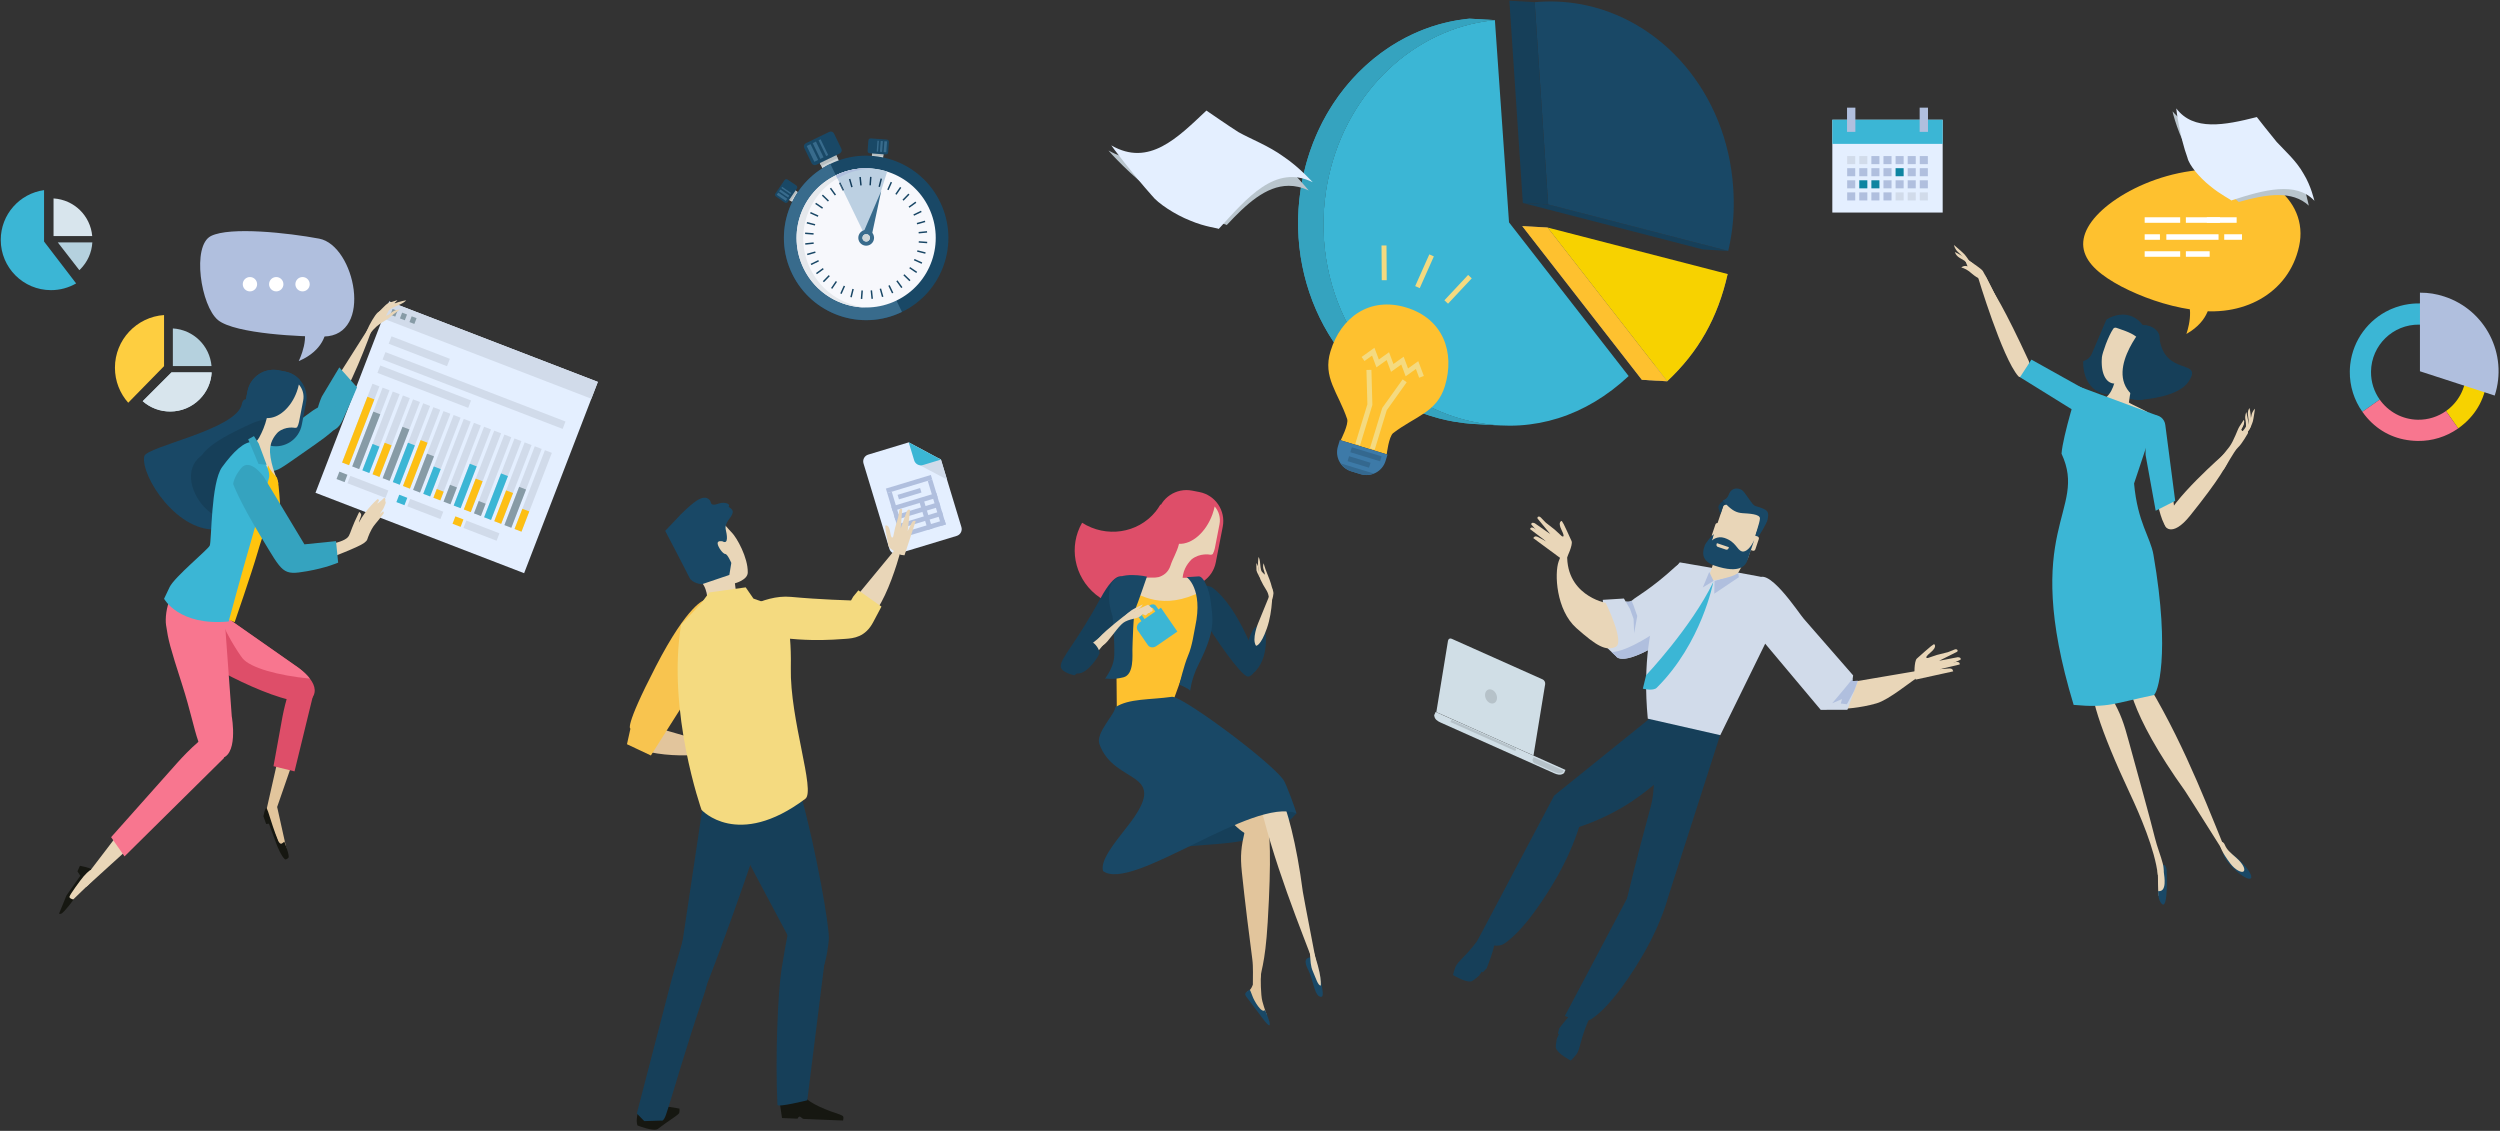 <?xml version="1.0" encoding="UTF-8"?>
<svg width="1123px" height="508px" viewBox="0 0 1123 508" version="1.1" xmlns="http://www.w3.org/2000/svg" xmlns:xlink="http://www.w3.org/1999/xlink">
    <rect x="0" y="0" width="1123" height="508" fill="#333333" stroke="none"/>
    <!-- Generator: Sketch 51.2 (57519) - http://www.bohemiancoding.com/sketch -->
    <title>Illustration</title>
    <desc>Created with Sketch.</desc>
    <defs></defs>
    <g id="1.-Welcome" stroke="none" stroke-width="1" fill="none" fill-rule="evenodd">
        <g id="1.0-Welcome" transform="translate(-79, -477)">
            <g id="Illustration" transform="translate(79, 477)">
                <g id="group" transform="translate(475.727, 220.091)">
                    <path d="M40.045,163.71 C6.145,176.858 29.053,163.298 28.917,162.661 C28.54,158.98 37.518,162.273 37.677,154.951 C37.859,147.841 39.302,136.879 44.309,122.983 C44.786,121.58 45.446,120.278 46.265,119.111 C52.762,116.351 59.778,115.621 66.729,113.862 C69.574,114.733 72.171,116.072 74.204,118.095 C83.893,127.024 91.687,125.763 94.761,130.694 C97.824,135.441 105.07,142.71 106.648,145.261 C90.243,164.193 60.832,155.929 40.045,163.71" id="Fill-283" fill="#163F59"></path>
                    <path d="M93.224,235.592 C93.224,235.592 92.27,233.129 91.327,229.672 C90.556,226.826 90.526,219.186 90.697,218.132 C90.986,216.389 90.084,205.149 89.872,204.961 C87.64,202.97 90.514,222.485 84.559,225.495 C82.863,226.349 91.333,235.497 91.858,236.086 C92.382,236.681 93.525,235.674 93.224,235.592" id="Fill-284" fill="#E2C59C"></path>
                    <path d="M89.095,144.996 C88.099,146.15 84.335,149.308 83.481,153.03 C81.796,160.335 81.331,164.116 82.109,171.656 C83.346,183.608 85.696,202.676 86.797,210.704 C87.787,217.944 85.737,228.994 89.112,225.796 C90.585,215.529 92.523,213.997 93.725,194.111 C97.171,137.297 90.868,142.94 89.095,144.996" id="Fill-285" fill="#E2C59C"></path>
                    <path d="M92.517,233.612 C91.009,235.433 87.522,229.248 86.898,227.427 C86.309,225.696 85.784,224.694 85.784,224.694 C85.743,224.635 85.708,224.576 85.667,224.517 L85.519,224.594 C84.512,225.348 82.839,225.919 84.047,227.527 L91.639,237.618 C97.842,245.87 92.558,233.571 92.517,233.612" id="Fill-286" fill="#194866"></path>
                    <path d="M60.06,104.978 C57.74,105.904 54.264,105.157 54.317,108.606 C54.441,116.79 53.493,120.203 63.654,133.003 C94.591,171.986 83.328,145.502 92.723,151.593 C95.345,146.84 90.096,137.114 80.766,123.15 C71.576,109.406 67.194,102.134 60.06,104.978" id="Fill-287" fill="#E2C59C"></path>
                    <path d="M88.818,134.681 C88.329,132.467 87.87,130.281 87.428,128.125 C87.599,124.615 88.188,122.556 89.248,122.357 C93.248,121.615 103.745,136.549 109.5,180.474 C109.794,182.677 117.104,219.958 116.786,219.098 C108.51,196.744 96.01,167.515 88.818,134.681" id="Fill-288" fill="#E9D6B8"></path>
                    <path d="M112.038,215.823 C114.271,220.117 114.754,228.111 117.899,227.645 C119.166,227.463 118.017,222.986 117.092,217.525 C116.285,212.748 114.889,209.273 113.694,209.726 C112.498,210.174 108.834,209.662 112.038,215.823" id="Fill-289" fill="#194866"></path>
                    <path d="M114.07,216.377 C115.184,218.815 116.397,223.009 117.593,222.562 C117.593,222.562 117.746,220.094 116.974,216.606 C116.02,212.312 115.296,210.574 114.494,207.841 C113.464,204.342 112.103,203.17 112.804,209.526 C112.986,211.228 112.886,213.791 114.07,216.377" id="Fill-290" fill="#E9D6B8"></path>
                    <path d="M46.389,133.662 C46.383,137.12 47.478,137.049 50.43,139.158 C56.22,143.287 64.372,145.002 72.619,142.233 C80.336,139.647 87.086,135.5 91.981,130.747 C93.212,129.545 92.918,123.619 91.645,123.114 C87.622,121.543 80.065,120.659 75.299,120.155 C55.743,118.086 46.395,123.037 46.389,133.662" id="Fill-291" fill="#E9D6B8"></path>
                    <path d="M70.392,32.592 C68.99,39.786 62.022,44.479 54.824,43.074 L52.774,36.252 C45.576,34.85 41.859,22.869 43.261,15.676 L44.215,10.79 C45.617,3.595 52.585,-1.102 59.784,0.302 L63.041,0.935 C70.239,2.34 74.934,9.313 73.532,16.506 L70.392,32.592" id="Fill-292" fill="#DE4E69"></path>
                    <path d="M68.873,43.881 C81.254,52.945 89.554,78.782 89.554,78.782 C89.554,78.782 86.691,84.906 84.247,83.647 C81.142,82.048 71.918,69.9 61.28,52.175 C54.688,41.203 66.799,42.361 68.873,43.881" id="Fill-293" fill="#163F59"></path>
                    <path d="M88.205,81.417 C95.256,74.013 92.352,60.891 92.352,60.891 C92.352,60.891 89.808,60.342 88.229,61.605 C86.232,63.203 84.871,67.544 82.28,77.623 C80.677,83.863 87.027,82.655 88.205,81.417" id="Fill-294" fill="#163F59"></path>
                    <path d="M88.47,69.969 C88.47,69.969 90.449,70.37 93.324,62.263 C96.204,54.154 95.81,44.228 95.81,44.228 L89.395,59.942 C89.395,59.942 86.462,67.039 88.47,69.969" id="Fill-295" fill="#E9D6B8"></path>
                    <path d="M48.062,8.328 C47.243,7.662 46.401,7.076 45.535,6.526 C44.893,7.638 44.18,8.719 43.349,9.742 C35.279,19.615 21.066,21.555 10.357,14.735 C4.278,25.183 6.64,38.91 16.483,46.959 C27.374,55.86 43.279,54.434 51.997,43.767 C60.714,33.101 58.953,17.233 48.062,8.328" id="Fill-296" fill="#DE4E69"></path>
                    <path d="M69.898,7.406 C69.65,8.602 69.309,9.809 68.873,11.018 C65.922,19.128 59.601,24.489 53.887,24.187 C52.974,27.943 50.995,30.966 50.076,33.919 C48.068,40.344 40.657,39.628 40.657,39.628 C38.578,45.287 59.978,57.863 59.689,56.83 C59.407,55.796 55.843,47.96 55.478,41.332 C55.213,36.713 57.363,33.368 59.525,31.188 C63.347,28.137 67.848,29.069 67.848,29.069 C68.278,29.155 68.708,29.043 69.038,28.804 C69.468,27.995 69.798,27.107 69.98,26.161 L72.071,15.417 C72.654,12.44 71.759,9.523 69.898,7.406" id="Fill-297" fill="#E9D6B8"></path>
                    <path d="M28.175,71.397 L22.126,50.535 C20.323,44.332 23.492,39.283 29.153,39.31 L61.18,39.473 C64.661,39.819 68.737,46.582 65.975,52.761 L54.459,72.346 L28.175,71.397" id="Fill-298" fill="#E9D6B8"></path>
                    <path d="M29.495,40.952 C31.88,61.102 7.016,83.253 7.016,83.253 C7.016,83.253 0.796,82.138 0.761,79.174 C0.714,75.418 7.582,68.943 18.68,48.58 C25.554,35.977 29.165,38.159 29.495,40.952" id="Fill-299" fill="#163F59"></path>
                    <path d="M49.758,98.945 C48.91,103.229 47.673,108.363 45.817,107.906 L33.265,103.527 C31.403,103.074 25.101,102.491 25.943,98.202 L25.778,79.726 C26.626,75.444 28.823,72.337 30.685,72.797 L56.014,67.976 C57.875,68.433 58.7,72.281 57.852,76.566 L49.758,98.945" id="Fill-300" fill="#FEC12F"></path>
                    <path d="M64.708,48.96 C64.661,47.7 64.478,46.521 64.196,45.478 C46.495,54.469 36.675,47.37 29.265,43.874 C29.094,44.366 28.929,44.879 28.788,45.415 C27.321,51.272 26.52,57.26 25.106,63.129 C23.958,67.79 29.183,73.049 32.057,73.728 C42.772,76.287 45.37,76.048 56.397,74.944 C59.348,74.644 65.521,70.649 65.309,66.12 C65.079,60.408 64.879,54.689 64.708,48.96" id="Fill-301" fill="#FEC12F"></path>
                    <path d="M39.479,38.927 C39.479,38.927 27.144,36.125 23.81,41.643 C20.476,47.16 24.07,56.845 24.07,56.845 C24.07,56.845 25.077,68.478 24.776,74.623 C24.476,80.773 19.569,85.703 20.971,84.764 C21.26,84.574 24.011,85.392 28.894,84.17 C33.777,82.943 32.882,74.317 32.958,71.601 C33.035,68.883 33.359,55.542 34.266,53.494 C35.179,51.448 39.479,38.927 39.479,38.927" id="Fill-302" fill="#194866"></path>
                    <path d="M68.089,49.821 C67.612,45.588 65.138,38.59 62.652,38.824 C60.173,39.053 57.333,39.137 57.333,39.137 C57.333,39.137 64.82,44.306 61.192,61.246 C60.573,64.142 59.843,70.027 57.975,74.359 C56.108,78.688 54.046,87.451 54.046,87.451 C54.046,87.451 58.753,89.42 58.835,90.183 C58.924,90.945 59.094,85.35 62.705,78.258 C70.728,62.496 68.967,57.562 68.089,49.821" id="Fill-303" fill="#194866"></path>
                    <path d="M37.382,55.966 C37.241,56.066 37.188,56.245 37.276,56.37 L38.389,57.98 L43.243,54.631 L42.136,53.021 C42.047,52.896 41.859,52.876 41.717,52.976 L37.382,55.966 Z M43.52,52.063 L44.633,53.673 L45.758,52.895 L53.145,63.606 L43.661,70.146 C42.371,71.034 40.693,70.845 39.915,69.724 L35.338,63.086 C34.566,61.964 34.985,60.325 36.275,59.436 L36.999,58.936 L35.892,57.327 C35.344,56.534 35.638,55.383 36.546,54.757 L40.881,51.767 C41.794,51.14 42.972,51.272 43.52,52.063 Z" id="Fill-304" fill="#3BB6D5"></path>
                    <path d="M21.743,67.985 C24.712,64.53 27.333,60.329 29.707,59.138 C33.07,57.441 35.55,58.046 37.264,56.069 C37.447,55.854 37.677,55.682 37.895,55.489 C38.46,54.978 39.014,54.302 39.273,54.123 C39.573,53.917 40.481,53.438 40.045,53.478 C36.133,53.881 31.81,54.713 31.032,55.262 C29.436,56.389 20.906,63.012 18.244,66.125 C15.234,69.637 17.737,72.647 21.743,67.985" id="Fill-305" fill="#E9D6B8"></path>
                    <path d="M29.925,58.113 C29.925,58.113 29.124,57.622 29.477,56.979 C30.049,55.923 31.969,54.443 32.676,53.948 C33.459,53.393 37.594,51.405 37.594,51.405 C37.594,51.405 36.893,52.958 35.232,53.766 C32.805,54.942 29.925,58.113 29.925,58.113" id="Fill-306" fill="#E9D6B8"></path>
                    <path d="M12.748,70.678 C14.073,71.566 15.47,72.39 16.936,73.134 C24.641,64.013 30.761,55.933 30.761,55.933 L12.748,70.678" id="Fill-307" fill="#E9D6B8"></path>
                    <path d="M34.078,54.229 L39.986,51.515 L41.906,53.232 L42.042,54.187 L41.535,54.666 C41.535,54.666 40.999,54.639 41.04,54.693 C41.24,54.985 40.274,55.518 40.098,55.265 C40.08,55.237 39.196,56.244 38.984,56.294 C38.431,56.416 37.942,55.544 36.775,55.825 C35.603,56.109 34.885,57.339 34.472,56.892 C34.054,56.444 34.078,54.229 34.078,54.229" id="Fill-308" fill="#E9D6B8"></path>
                    <path d="M14.822,68.557 C15.688,68.146 19.016,72.386 17.967,73.86 L17.302,75.083 C17.302,75.083 11.093,85.352 6.115,81.66 C6.115,81.66 2.887,76.183 14.822,68.557" id="Fill-309" fill="#163F59"></path>
                    <path d="M106.649,145.261 C106.513,144.377 102.089,131.901 100.681,130.04 C93.89,121.04 54.948,92.294 50.689,92.915 C41.04,94.321 31.327,93.586 25.26,97.636 C25.177,100.727 16.353,109.105 18.114,114.098 C24.824,133.126 50.824,125.357 30.861,150.916 C24.435,159.139 18.456,166.467 19.752,171.179 C32.717,180.892 86.927,137.703 106.649,145.261" id="Fill-310" fill="#194866"></path>
                    <path d="M96.311,46.428 C96.358,45.64 95.816,44.578 95.562,43.485 C95.121,41.609 94.049,38.846 93.324,37.138 C92.47,35.145 91.899,32.889 91.899,32.913 C91.192,35.103 92.281,36.367 92.37,37.415 C92.452,38.465 92.547,38.086 91.209,36.822 C90.45,36.105 90.444,33.632 90.226,32.037 C90.043,30.66 89.601,30.087 89.601,30.087 C89.601,30.087 89.26,32.203 89.413,34.371 C89.595,36.984 90.296,39.782 90.55,40.367 C91.003,41.435 92.146,43.494 93.365,45.409 C93.736,45.997 94.973,48.865 93.878,52.019 C93.271,53.76 96.11,49.98 96.311,46.428" id="Fill-311" fill="#E9D6B8"></path>
                    <path d="M90.803,40.503 C90.803,40.503 88.8,36.991 88.676,36.167 C88.594,35.588 88.653,32.812 88.653,32.812 C88.653,32.812 89.489,34.044 89.531,35.16 C89.572,36.276 90.803,40.503 90.803,40.503" id="Fill-312" fill="#E9D6B8"></path>
                </g>
                <g id="group" transform="translate(347.364, 58.273)">
                    <polygon id="Fill-329" fill="#CDD5D8" points="30.927 16.94 23.581 20.495 19.776 12.626 27.116 9.073"></polygon>
                    <polygon id="Fill-330" fill="#B7BEC0" points="28.894 12.744 21.555 16.296 19.776 12.626 27.116 9.073"></polygon>
                    <path d="M30.579,8.529 C30.962,9.328 30.632,10.282 29.831,10.669 L19.34,15.746 C18.545,16.131 17.585,15.801 17.208,15.002 L13.903,8.184 C13.52,7.385 13.85,6.425 14.645,6.041 L25.136,0.97 C25.937,0.581 26.892,0.911 27.274,1.711 L30.579,8.529" id="Fill-331" fill="#194866"></path>
                    <polygon id="Fill-332" fill="#386B8C" points="20.159 13.573 18.439 14.396 15.016 7.319 16.731 6.487"></polygon>
                    <polygon id="Fill-333" fill="#386B8C" points="22.58 12.4 21.137 13.099 17.708 6.017 19.151 5.317"></polygon>
                    <polygon id="Fill-334" fill="#386B8C" points="24.671 11.39 23.77 11.826 20.336 4.744 21.243 4.305"></polygon>
                    <polygon id="Fill-335" fill="#CDD5D8" points="13.126 29.462 10.269 33.665 5.768 30.606 8.625 26.404"></polygon>
                    <polygon id="Fill-336" fill="#B7BEC0" points="10.728 27.83 7.871 32.031 5.768 30.606 8.625 26.404"></polygon>
                    <path d="M10.322,25.035 C10.775,25.344 10.893,25.965 10.587,26.421 L6.51,32.424 C6.204,32.879 5.58,32.997 5.126,32.689 L1.221,30.039 C0.767,29.731 0.649,29.11 0.956,28.655 L5.038,22.65 C5.344,22.196 5.963,22.078 6.422,22.385 L10.322,25.035" id="Fill-337" fill="#194866"></path>
                    <polygon id="Fill-338" fill="#386B8C" points="6.269 30.997 5.609 31.978 1.557 29.233 2.222 28.247"></polygon>
                    <polygon id="Fill-339" fill="#386B8C" points="7.211 29.614 6.658 30.438 2.605 27.685 3.165 26.864"></polygon>
                    <polygon id="Fill-340" fill="#386B8C" points="8.024 28.416 7.677 28.935 3.624 26.182 3.978 25.668"></polygon>
                    <polygon id="Fill-341" fill="#CDD5D8" points="44.098 14.473 49.164 14.844 49.558 9.414 44.492 9.044"></polygon>
                    <polygon id="Fill-342" fill="#B7BEC0" points="44.31 11.576 49.376 11.946 49.558 9.414 44.492 9.044"></polygon>
                    <path d="M42.366,9.525 C42.325,10.077 42.743,10.553 43.291,10.594 L50.53,11.121 C51.072,11.162 51.549,10.749 51.591,10.202 L51.938,5.493 C51.973,4.948 51.567,4.47 51.013,4.428 L43.78,3.901 C43.232,3.861 42.755,4.272 42.714,4.821 L42.366,9.525" id="Fill-343" fill="#194866"></path>
                    <polygon id="Fill-344" fill="#386B8C" points="49.552 10.051 50.742 10.138 51.096 5.258 49.912 5.169"></polygon>
                    <polygon id="Fill-345" fill="#386B8C" points="47.885 9.931 48.875 10.004 49.234 5.118 48.239 5.049"></polygon>
                    <polygon id="Fill-346" fill="#386B8C" points="46.448 9.821 47.066 9.869 47.42 4.984 46.801 4.941"></polygon>
                    <path d="M74.958,32.503 C83.847,50.865 76.166,72.957 57.805,81.844 C39.439,90.73 17.349,83.047 8.466,64.685 C-0.422,46.323 7.259,24.235 25.619,15.348 C43.986,6.461 66.075,14.143 74.958,32.503" id="Fill-347" fill="#194866"></path>
                    <path d="M57.805,81.844 C39.438,90.73 17.349,83.047 8.466,64.685 C-0.422,46.324 7.259,24.235 25.619,15.348 L57.805,81.844" id="Fill-348" fill="#386B8C"></path>
                    <path d="M69.845,34.978 C77.367,50.517 70.858,69.207 55.331,76.731 C39.792,84.243 21.101,77.747 13.579,62.21 C6.063,46.674 12.566,27.983 28.099,20.465 C43.632,12.946 62.329,19.444 69.845,34.978" id="Fill-349" fill="#F7F8FC"></path>
                    <path d="M16.577,62.378 C9.055,46.843 15.552,28.151 31.091,20.631 C35.562,18.468 40.298,17.472 44.946,17.509 C39.35,16.925 33.536,17.832 28.099,20.465 C12.566,27.983 6.063,46.674 13.579,62.21 C18.933,73.276 29.966,79.751 41.476,79.851 C31.08,78.756 21.466,72.482 16.577,62.378" id="Fill-350" fill="#E5E8EC"></path>
                    <path d="M51.155,18.805 C43.809,16.473 35.586,16.841 28.099,20.463 L41.712,48.595 L51.155,18.805" id="Fill-351" fill="#BCD0E2"></path>
                    <path d="M28.783,21.878 C29.531,21.437 30.296,21.016 31.092,20.631 C35.551,18.473 40.281,17.477 44.917,17.509 L44.846,17.501 C44.657,17.482 44.469,17.467 44.28,17.452 C44.033,17.429 43.786,17.412 43.532,17.399 C43.332,17.387 43.132,17.374 42.937,17.366 C42.554,17.352 42.172,17.341 41.795,17.34 C41.6,17.34 41.4,17.345 41.2,17.348 C40.952,17.352 40.705,17.356 40.452,17.367 C40.251,17.376 40.045,17.384 39.845,17.397 C39.55,17.413 39.256,17.436 38.967,17.462 C38.737,17.483 38.508,17.505 38.278,17.532 C37.954,17.565 37.636,17.605 37.318,17.651 C37.141,17.677 36.964,17.703 36.788,17.732 C36.481,17.78 36.175,17.835 35.869,17.893 C35.733,17.919 35.598,17.943 35.456,17.97 C35.038,18.058 34.614,18.154 34.196,18.259 C34.055,18.292 33.919,18.33 33.778,18.367 C33.454,18.454 33.118,18.546 32.794,18.646 C32.664,18.682 32.535,18.719 32.411,18.759 C31.975,18.894 31.545,19.04 31.109,19.195 C31.027,19.227 30.938,19.261 30.856,19.293 C30.491,19.429 30.126,19.571 29.766,19.721 C29.648,19.771 29.525,19.822 29.407,19.872 C28.971,20.059 28.535,20.253 28.105,20.462 L28.099,20.462 L28.783,21.878" id="Fill-352" fill="#B0BFDE"></path>
                    <polygon id="Fill-353" fill="#184665" points="31.156 27.382 29.501 23.963 29.737 23.849 31.392 27.268"></polygon>
                    <polygon id="Fill-354" fill="#123B5A" points="31.392 27.268 29.737 23.849 30.102 23.67 31.763 27.089"></polygon>
                    <polygon id="Fill-355" fill="#184665" points="27.634 29.536 25.413 26.455 25.955 26.066 28.176 29.146"></polygon>
                    <polygon id="Fill-356" fill="#184665" points="24.541 32.274 21.814 29.624 22.279 29.144 25.007 31.791"></polygon>
                    <polygon id="Fill-357" fill="#184665" points="21.967 35.502 18.822 33.366 19.199 32.812 22.338 34.951"></polygon>
                    <polygon id="Fill-358" fill="#184665" points="19.994 39.131 16.524 37.573 16.801 36.962 20.271 38.517"></polygon>
                    <polygon id="Fill-359" fill="#184665" points="18.68 43.046 14.993 42.118 15.158 41.464 18.839 42.397"></polygon>
                    <polygon id="Fill-360" fill="#184665" points="18.068 47.132 14.28 46.857 14.321 46.186 18.115 46.461"></polygon>
                    <polygon id="Fill-361" fill="#184665" points="14.392 51.645 14.321 50.98 18.103 50.593 18.168 51.261"></polygon>
                    <polygon id="Fill-362" fill="#184665" points="15.328 56.344 15.152 55.701 18.81 54.663 18.992 55.31"></polygon>
                    <polygon id="Fill-363" fill="#184665" points="17.084 60.802 16.79 60.204 20.212 58.549 20.501 59.149"></polygon>
                    <polygon id="Fill-364" fill="#184665" points="19.576 64.895 19.187 64.355 22.262 62.132 22.656 62.675"></polygon>
                    <polygon id="Fill-365" fill="#184665" points="22.745 68.494 22.262 68.028 24.907 65.299 25.395 65.769"></polygon>
                    <polygon id="Fill-366" fill="#184665" points="26.485 71.487 25.937 71.11 28.07 67.97 28.624 68.343"></polygon>
                    <polygon id="Fill-367" fill="#184665" points="30.697 73.782 30.078 73.508 31.639 70.039 32.252 70.319"></polygon>
                    <polygon id="Fill-368" fill="#184665" points="35.238 75.317 34.585 75.149 35.515 71.47 36.169 71.628"></polygon>
                    <polygon id="Fill-369" fill="#184665" points="39.968 76.034 39.303 75.981 39.58 72.192 40.251 72.242"></polygon>
                    <polygon id="Fill-370" fill="#184665" points="44.098 75.986 43.709 72.206 44.381 72.138 44.763 75.918"></polygon>
                    <polygon id="Fill-371" fill="#184665" points="48.81 75.154 47.779 71.498 48.427 71.314 49.464 74.973"></polygon>
                    <polygon id="Fill-372" fill="#184665" points="53.322 73.516 51.667 70.097 52.274 69.803 53.923 73.225"></polygon>
                    <polygon id="Fill-373" fill="#184665" points="57.469 71.124 55.248 68.041 55.796 67.649 58.017 70.73"></polygon>
                    <polygon id="Fill-374" fill="#184665" points="61.145 68.049 58.423 65.398 58.889 64.913 61.616 67.561"></polygon>
                    <polygon id="Fill-375" fill="#184665" points="64.231 64.374 61.08 62.24 61.457 61.685 64.608 63.821"></polygon>
                    <polygon id="Fill-376" fill="#184665" points="66.629 60.226 63.159 58.667 63.436 58.054 66.906 59.615"></polygon>
                    <polygon id="Fill-377" fill="#184665" points="68.266 55.719 64.585 54.792 64.75 54.141 68.431 55.071"></polygon>
                    <polygon id="Fill-378" fill="#184665" points="69.103 51.004 65.309 50.724 65.356 50.06 69.15 50.336"></polygon>
                    <polygon id="Fill-379" fill="#184665" points="65.327 46.593 65.262 45.93 69.038 45.544 69.097 46.213"></polygon>
                    <polygon id="Fill-380" fill="#184665" points="64.614 42.527 64.437 41.88 68.09 40.846 68.272 41.495"></polygon>
                    <polygon id="Fill-381" fill="#184665" points="63.218 38.646 62.924 38.038 66.346 36.379 66.641 36.988"></polygon>
                    <polygon id="Fill-382" fill="#184665" points="61.162 35.059 60.774 34.514 63.848 32.289 64.243 32.836"></polygon>
                    <polygon id="Fill-383" fill="#184665" points="58.518 31.886 58.035 31.421 60.685 28.692 61.163 29.163"></polygon>
                    <polygon id="Fill-384" fill="#184665" points="55.36 29.223 54.801 28.847 56.939 25.703 57.498 26.081"></polygon>
                    <polygon id="Fill-385" fill="#184665" points="51.791 27.148 51.178 26.873 52.733 23.406 53.346 23.681"></polygon>
                    <polygon id="Fill-386" fill="#123B5A" points="47.909 25.726 47.255 25.563 48.192 21.873 48.84 22.044"></polygon>
                    <polygon id="Fill-387" fill="#123B5A" points="43.844 24.996 43.179 24.95 43.456 21.155 44.121 21.206"></polygon>
                    <polygon id="Fill-388" fill="#123B5A" points="39.049 25.049 38.661 21.271 39.332 21.204 39.715 24.984"></polygon>
                    <polygon id="Fill-389" fill="#123B5A" points="35.003 25.872 33.966 22.218 34.608 22.037 35.645 25.687"></polygon>
                    <path d="M42.454,50.059 C41.624,50.46 40.622,50.116 40.216,49.283 C39.815,48.451 40.169,47.45 40.994,47.051 C41.83,46.649 42.825,46.995 43.232,47.827 C43.632,48.66 43.285,49.656 42.454,50.059 M44.911,47.013 C44.057,45.253 41.942,44.52 40.181,45.365 C38.425,46.218 37.689,48.337 38.537,50.095 C39.391,51.857 41.506,52.593 43.267,51.74 C45.023,50.892 45.765,48.772 44.911,47.013" id="Fill-390" fill="#386B8C"></path>
                    <polygon id="Fill-391" fill="#386B8C" points="48.498 27.46 44.363 46.811 40.74 45.553"></polygon>
                    <path d="M42.454,50.059 C41.624,50.46 40.622,50.116 40.216,49.283 C39.815,48.451 40.169,47.45 40.994,47.051 C41.83,46.649 42.825,46.995 43.232,47.827 C43.632,48.66 43.285,49.656 42.454,50.059" id="Fill-392" fill="#CDD5D7"></path>
                </g>
                <g id="group" transform="translate(281.182, 197.909)">
                    <path d="M150.685,38.863 C151.191,40.536 150.243,42.305 148.57,42.814 L122.293,50.775 C120.62,51.283 118.847,50.337 118.346,48.663 L106.701,10.259 C106.2,8.585 107.142,6.815 108.815,6.308 L127.011,0.794 L141.496,8.544 L150.685,38.863" id="Fill-51" fill="#E4EFFF"></path>
                    <polygon id="Fill-53" fill="#D1DBEA" points="131.081 10.595 144.211 17.507 141.496 8.544 140.176 7.839"></polygon>
                    <path d="M127.011,0.794 L129.461,8.879 C129.968,10.555 131.735,11.5 133.408,10.992 L141.496,8.544 L127.011,0.794" id="Fill-55" fill="#3BB6D5"></path>
                    <polygon id="Fill-57" fill="#B0BFDE" points="141.248 29.583 121.038 35.707 120.425 33.687 140.636 27.562"></polygon>
                    <polygon id="Fill-59" fill="#B0BFDE" points="132.736 23.335 122.628 26.398 122.016 24.377 132.124 21.316"></polygon>
                    <polygon id="Fill-61" fill="#B0BFDE" points="140.023 25.541 119.813 31.666 119.2 29.645 139.41 23.52"></polygon>
                    <polygon id="Fill-63" fill="#B0BFDE" points="137.572 17.455 117.362 23.58 116.75 21.561 136.96 15.434"></polygon>
                    <polygon id="Fill-65" fill="#B0BFDE" points="142.474 33.626 122.263 39.75 121.651 37.731 141.861 31.604"></polygon>
                    <polygon id="Fill-67" fill="#B0BFDE" points="143.699 37.668 123.488 43.794 122.876 41.772 143.086 35.646"></polygon>
                    <polygon id="Fill-69" fill="#B0BFDE" points="123.488 43.794 117.362 23.58 119.383 22.967 125.509 43.182"></polygon>
                    <polygon id="Fill-71" fill="#B0BFDE" points="135.617 40.118 131.635 26.98 133.655 26.366 137.637 39.506"></polygon>
                    <polygon id="Fill-73" fill="#B0BFDE" points="141.678 38.281 135.552 18.068 137.573 17.455 143.699 37.668"></polygon>
                    <path d="M23.692,302.362 C24.269,301.773 24.022,300.077 24.022,300.077 C24.022,300.077 14.968,298.327 11.982,298.781 C11.198,298.904 9.861,299.452 8.589,300.059 C8.377,300.159 7.958,300.831 7.746,300.931 C7.363,301.119 7.198,300.736 6.875,300.901 C6.02,301.349 5.414,301.708 5.402,301.755 C4.265,305.879 5.19,307.658 5.19,307.658 C5.19,307.658 12.518,310.597 14.361,309.177 C19.027,305.59 22.437,303.658 23.692,302.362" id="Fill-269" fill="#161711"></path>
                    <path d="M69.072,297.438 L70.103,304.312 L77.054,304.6 C77.054,304.6 77.478,303.646 78.061,303.67 C78.562,303.693 79.163,304.683 79.84,304.712 C81.301,304.771 82.915,304.842 83.563,304.866 C84.871,304.924 97.517,305.443 97.517,305.443 C97.517,305.443 97.889,304.023 97.523,303.517 C97.347,303.246 96.198,302.763 95.432,302.509 C91.88,301.355 81.737,297.773 80.093,294.274 C78.085,290.01 69.072,297.438 69.072,297.438" id="Fill-270" fill="#161711"></path>
                    <path d="M50.016,72.479 L48.938,64.112 C48.938,64.112 54.646,62.654 54.711,59.293 C54.858,52.548 49.775,43.569 47.548,41.326 C41.198,34.942 35.066,22.071 21.141,38.676 C15.852,44.997 32.816,61.168 35.025,65.166 C37.228,69.161 36.621,74.835 36.621,74.835 L41.764,76.521 L50.016,72.479" id="Fill-271" fill="#E9D6B8"></path>
                    <path d="M13.849,128.988 L48.65,139.08 C48.65,139.08 28.063,143.663 10.862,139.973 C-6.344,136.282 12.17,129.171 13.849,128.988" id="Fill-272" fill="#E2C59C"></path>
                    <path d="M28.51,214.099 C28.51,214.099 40.538,232.831 35.449,247.663 C26.401,274.052 21.023,293.915 18.007,302.745 C16.835,306.173 15.893,305.455 15.893,305.455 L8.235,305.69 L4.877,302.274 L20.67,241.502 L28.51,214.099" id="Fill-273" fill="#163F59"></path>
                    <path d="M103.366,70.191 L124.814,44.201 C124.814,44.201 116.597,79.961 104.969,82.85 C93.341,85.744 103.366,70.191 103.366,70.191" id="Fill-274" fill="#E9D6B8"></path>
                    <path d="M35.226,71.657 C35.226,71.657 27.992,73.241 13.437,101.397 C-1.113,129.549 2.015,129.369 2.015,129.369 L0.454,136.393 L11.198,141.455 L26.083,117.949 L35.226,71.657" id="Fill-275" fill="#F8C44F"></path>
                    <path d="M64.707,164.381 C64.707,164.381 45.151,224.036 31.438,256.363 C23.397,275.301 21.889,248.552 21.889,248.552 L37.652,143.123 L74.032,141.403 C74.032,141.403 70.233,146.195 64.707,164.381" id="Fill-276" fill="#163F59"></path>
                    <path d="M40.409,161.488 C40.409,161.488 77.884,232.536 80.264,236.282 C88.328,248.947 90.702,229.037 91.132,224.03 C91.556,219.006 85.524,184.227 78.65,159.477 L71.764,134.732 L40.409,161.488" id="Fill-277" fill="#163F59"></path>
                    <path d="M74.592,212.149 C74.592,212.149 72.141,223.2 69.897,237.355 C68.247,247.751 66.987,277.587 68.053,298.386 C68.118,299.658 81.454,296.342 81.454,296.342 C81.454,296.342 88.664,238.544 90.302,225.603 C91.939,212.662 83.239,203.213 74.592,212.149" id="Fill-278" fill="#163F59"></path>
                    <path d="M24.764,82.69 L33.653,73.264 L37.405,68.219 L53.786,65.932 L57.262,70.97 L70.698,75.792 C70.698,75.792 74.462,81.03 74.055,102.095 C73.608,125.437 85.236,157.411 80.576,160.906 C50.087,183.792 33.947,165.881 33.947,165.881 C33.947,165.881 18.361,121.893 24.764,82.69" id="Fill-279" fill="#F4DA80"></path>
                    <path d="M48.126,78.971 C48.126,78.971 46.288,82.88 57.067,85.947 C75.446,91.18 94.708,89.325 98.489,89.074 C102.259,88.825 107.537,88.321 111.095,81.494 C113.828,76.274 114.765,74.562 114.765,74.562 L104.403,67.268 L102.094,70.081 L101.099,71.811 C101.099,71.811 87.144,71.432 74.12,70.209 C61.102,68.981 48.126,78.971 48.126,78.971" id="Fill-280" fill="#F4DA80"></path>
                    <path d="M43.36,45.252 C43.36,45.252 40.968,44.707 41.18,46.332 C41.387,47.961 43.596,50.949 44.615,50.949 C45.634,50.945 47.324,54.957 47.324,54.957 L46.441,60.355 L34.095,64.541 C34.095,64.541 29.712,64.159 28.475,61.519 C27.238,58.875 17.63,40.547 17.63,40.547 L24.764,33.028 C24.764,33.028 28.563,29.188 31.461,27.189 C35.891,24.117 37.817,26.392 38.123,27.817 C38.441,29.237 40.02,28.877 41.999,28.206 C43.985,27.532 46.941,28.227 46.182,29.507 C45.863,30.033 48.243,30.572 47.961,32.293 C47.542,34.752 44.031,36.697 44.862,40.156 C45.239,41.72 46.318,46.966 43.36,45.252" id="Fill-281" fill="#194866"></path>
                    <path d="M123.471,51.328 C123.471,51.328 118.293,48.885 117.922,47.295 C117.551,45.702 116.567,39.782 116.567,39.782 L116.461,38.249 C116.461,38.249 118.081,37.176 118.705,41.156 C119.312,45.145 120.072,43.023 120.072,43.023 L120.897,39.187 L122.263,34.554 L122.611,32.428 C122.611,32.428 122.711,31.21 122.988,30.935 C123.778,30.15 124.072,31.041 124.072,31.041 L123.424,39.42 L126.121,31.828 C126.121,31.828 126.634,30.913 127.17,30.981 C127.676,31.05 127.588,31.372 127.588,31.372 L126.551,40.652 L128.383,36.89 C128.383,36.89 128.896,36.003 129.426,36.046 C130.003,36.092 130.168,36.089 130.168,36.089 L125.114,51.538 L123.471,51.328" id="Fill-282" fill="#E9D6B8"></path>
                </g>
                <g id="group" transform="translate(877.455, 48.149)">
                    <path d="M92.243,354.217 C92.243,354.217 91.966,352.868 91.931,349.251 C91.907,347.136 91.919,344.674 91.819,343.667 C91.595,341.517 94.599,340.981 95.071,342.801 C95.554,344.615 95.395,353.21 93.521,353.981 C92.785,354.287 92.049,354.435 92.243,354.217" id="Fill-113" fill="#E9D6B8"></path>
                    <path d="M92.013,352.131 C96.048,352.668 94.77,345.569 94.529,343.667 C94.305,341.847 93.769,342.035 93.94,340.727 C94.081,339.626 96.048,340.303 95.83,344.209 C95.83,344.209 96.443,360.213 93.769,357.987 C91.819,356.355 91.966,352.126 92.013,352.131" id="Fill-115" fill="#194866"></path>
                    <path d="M63.356,258.437 C64.44,257.589 68.929,261.565 71.067,265.294 C75.267,272.604 76.604,276.763 78.866,285.098 C82.453,298.316 88.35,319.286 90.535,328.246 C92.502,336.327 97.533,345.257 91.825,344.845 C90.611,333.582 83.49,317.207 79.467,308.642 C65.73,279.396 60.022,261.041 63.356,258.437" id="Fill-117" fill="#E9D6B8"></path>
                    <path d="M88.261,260.629 C87.13,258.726 85.999,256.853 84.874,255.021 C82.412,252.629 80.615,251.551 79.72,252.117 C76.374,254.255 78.848,271.933 104.065,307.146 C105.332,308.919 125.006,340.421 124.658,339.603 C115.64,318.108 105.049,288.879 88.261,260.629" id="Fill-119" fill="#E9D6B8"></path>
                    <path d="M125.919,341.994 C129.306,345.31 132.764,347.272 133.636,346.377 C134.507,345.481 132.475,342.071 129.094,338.754 C125.707,335.444 122.255,333.482 121.378,334.378 C120.506,335.273 122.538,338.684 125.919,341.994" id="Fill-121" fill="#194866"></path>
                    <path d="M124.482,339.832 C126.602,342.613 129.548,344.126 130.425,343.231 C131.297,342.336 129.972,339.785 127.368,337.452 C124.075,334.501 122.939,333.73 121.849,331.167 C120.83,328.77 116.536,329.377 124.482,339.832" id="Fill-123" fill="#E9D6B8"></path>
                    <path d="M62.196,110.729 L68.746,95.404 C72.486,93.103 76.669,92.459 80.332,94.021 C87.407,97.042 89.869,107.134 85.84,116.564 C81.811,125.995 72.816,131.189 65.748,128.172 C60.8,126.058 58.114,120.479 58.326,114.096 C60.034,113.582 61.477,112.415 62.196,110.729" id="Fill-125" fill="#163F59"></path>
                    <path d="M88.944,127.7 C88.544,130.321 85.228,131.99 81.534,131.428 L73.105,130.155 C69.406,129.594 66.731,127.016 67.132,124.393 L70.749,100.479 C71.143,97.855 74.466,96.189 78.165,96.744 L86.594,98.023 C90.293,98.579 92.962,101.164 92.567,103.782 L88.944,127.7" id="Fill-127" fill="#163F59"></path>
                    <path d="M64.935,131.991 C59.522,132.801 57.265,131.498 60.558,134.051 C61.76,136.711 85.375,139.736 87.366,137.233 C87.701,136.814 78.807,132.992 78.848,132.627 C79.366,128.37 80.073,124.841 82.435,120.558 C82.482,120.188 82.288,119.829 81.999,119.758 C80.256,119.349 78.512,118.901 76.763,118.489 C76.474,118.428 72.875,118.272 73.194,120.101 C72.38,124.671 70.666,131.132 64.935,131.991" id="Fill-129" fill="#E9D6B8"></path>
                    <path d="M66.967,118.125 C66.932,117.943 66.902,117.757 66.867,117.572 C66.867,117.517 66.849,117.462 66.843,117.401 C66.808,117.175 66.778,116.94 66.749,116.695 C66.743,116.632 66.737,116.569 66.731,116.507 C66.714,116.327 66.702,116.148 66.684,115.964 C66.678,115.866 66.672,115.762 66.667,115.664 C66.661,115.508 66.649,115.356 66.649,115.195 C66.637,115.088 66.637,114.98 66.637,114.873 C66.631,114.671 66.631,114.466 66.631,114.258 C66.637,114.105 66.643,113.95 66.643,113.79 C66.649,113.651 66.655,113.506 66.661,113.364 C66.667,113.223 66.672,113.078 66.684,112.931 C66.696,112.808 66.702,112.685 66.714,112.555 C66.72,112.455 66.725,112.356 66.725,112.252 L66.731,112.248 C66.89,110.522 69.523,102.883 71.827,99.516 C72.103,99.11 72.675,98.888 73.323,99.136 C77.211,100.649 89.575,103.33 83.46,113.62 L83.46,113.63 C83.443,113.654 83.013,114.565 82.801,114.978 L82.742,115.083 C82.524,115.499 82.306,115.905 82.076,116.296 L82.035,116.374 C81.793,116.773 81.558,117.162 81.31,117.535 L81.281,117.573 C78.141,122.354 74.159,125.003 70.978,123.916 C69.123,123.281 67.827,121.472 67.161,118.948 L67.161,118.947 L67.144,118.889 C67.097,118.696 67.049,118.502 67.008,118.302 C66.996,118.24 66.979,118.18 66.967,118.125" id="Fill-131" fill="#E9D6B8"></path>
                    <path d="M131.262,145.2 C131.262,145.2 132.004,145.832 132.528,145.283 C133.4,144.369 134.26,141.995 134.525,141.138 C134.82,140.18 135.479,135.438 135.479,135.438 C135.479,135.438 134.16,136.633 133.889,138.536 C133.494,141.321 131.262,145.2 131.262,145.2" id="Fill-133" fill="#E9D6B8"></path>
                    <path d="M131.515,144.593 C132.705,143.23 132.829,141.143 132.387,138.649 C131.963,136.284 133.029,135.155 133.029,135.155 C133.029,135.155 133.465,136.647 133.73,140.391 C133.801,141.44 133.824,142.588 133.512,143.584 C132.587,146.593 128.452,148.089 131.515,144.593" id="Fill-135" fill="#E9D6B8"></path>
                    <path d="M29.168,120.85 C21.899,112.573 10.99,76.105 10.99,76.105 C10.99,76.105 12.698,68.093 33.88,114.029 C34.935,116.322 30.958,122.894 29.168,120.85" id="Fill-137" fill="#E9D6B8"></path>
                    <path d="M7.838,72.682 C7.455,70.744 5.735,69.242 3.285,67.96 C0.964,66.744 0.693,65.07 0.693,65.07 C0.693,65.07 2.278,65.696 5.682,67.962 C6.643,68.599 7.591,69.289 8.486,69.989 C11.455,72.292 8.816,77.661 7.838,72.682" id="Fill-139" fill="#E9D6B8"></path>
                    <path d="M13.063,77.256 C10.801,77.256 7.779,74.259 7.084,73.741 C5.076,72.245 3.544,72.043 3.562,72.017 C5.712,70.062 8.799,72.808 10.583,72.898 C12.362,72.99 14.365,77.256 13.063,77.256" id="Fill-141" fill="#E9D6B8"></path>
                    <path d="M17.781,91.325 C16.315,86.353 14.736,80.616 12.833,78.277 C10.13,74.943 7.273,74.415 6.413,71.562 C6.318,71.246 6.159,70.964 6.024,70.663 C5.671,69.867 5.417,68.911 5.223,68.597 C5.017,68.245 4.292,67.322 4.728,67.571 C8.604,69.81 12.716,72.695 13.263,73.631 C14.388,75.541 20.173,86.406 21.486,90.885 C22.965,95.933 19.772,98.041 17.781,91.325" id="Fill-143" fill="#E9D6B8"></path>
                    <path d="M6.837,71.465 C6.837,71.465 7.862,71.146 7.656,70.337 C7.32,69.014 5.617,66.838 4.975,66.09 C4.263,65.264 0.257,61.896 0.257,61.896 C0.257,61.896 0.593,63.811 2.201,65.172 C4.551,67.151 6.837,71.465 6.837,71.465" id="Fill-145" fill="#E9D6B8"></path>
                    <path d="M25.321,97.738 C24.108,101.089 27.047,110.61 25.18,110.697 C19.578,102.064 14.247,75.435 14.247,75.435 L25.321,97.738" id="Fill-147" fill="#E9D6B8"></path>
                    <path d="M93.728,155.139 C97.291,159.593 98.157,172.159 99.259,180.268 C99.883,184.838 98.428,187.775 98.428,187.775 C98.428,187.775 94.358,197.019 89.858,167.681 C88.732,160.339 92.39,153.467 93.728,155.139" id="Fill-149" fill="#E9D6B8"></path>
                    <path d="M94.894,186.377 C97.533,176.68 121.719,155.719 121.719,155.719 C121.719,155.719 132.899,150.435 106.239,183.596 C98.234,193.552 94.24,188.764 94.894,186.377" id="Fill-151" fill="#E9D6B8"></path>
                    <path d="M131.992,142.67 L132.605,143.34 L132.316,146.444 C132.316,146.444 129.577,151.351 127.875,152.833 C126.178,154.311 122.173,161.949 121.436,162.721 C120.7,163.495 115.917,162.168 115.917,162.168 C115.917,162.168 121.825,155.479 123.94,152.625 C126.055,149.779 127.675,144.671 128.458,143.522 C129.807,141.562 130.378,140.493 130.378,140.493 C130.378,140.493 131.327,141.357 129.395,144.555 C128.888,145.4 130.101,145.52 130.101,145.52 L131.992,142.67" id="Fill-153" fill="#E9D6B8"></path>
                    <path d="M56.17,125.401 L91.365,138.436 L81.169,169.035 C82.765,186.682 88.485,193.045 89.869,201.018 C97.721,246.309 91.583,264.039 89.899,264.11 C72.292,267.738 69.624,269.959 54.026,268.486 C29.745,188.358 60.705,181.778 48.589,155.647 C49.119,147.746 56.17,125.401 56.17,125.401" id="Fill-155" fill="#3BB6D5"></path>
                    <path d="M29.928,121.302 L57.036,138.1 L69.135,142.231 C70.107,141.849 70.937,141.191 71.479,140.282 L71.85,139.67 C73.264,137.279 72.139,134.076 69.329,132.51 L35.052,113.384 L29.928,121.302" id="Fill-157" fill="#3BB6D5"></path>
                    <path d="M90.882,181.275 L86.335,156.205 L86.264,139.523 C87.012,138.894 87.949,138.471 89.003,138.368 L89.71,138.295 C92.473,138.022 94.923,140.035 95.206,142.792 L99.642,176.837 L90.882,181.275" id="Fill-159" fill="#3BB6D5"></path>
                    <path d="M131.209,146.495 C131.209,146.495 132.752,144.073 132.681,142.632 C132.634,141.628 131.615,136.946 131.615,136.946 C131.615,136.946 130.791,138.525 131.191,140.401 C131.78,143.154 131.209,146.495 131.209,146.495" id="Fill-161" fill="#E9D6B8"></path>
                    <path d="M130.101,145.52 C130.101,145.52 129.283,145.492 129.094,145.181 C129.012,145.437 129.006,145.721 128.976,145.928 C128.906,146.397 127.822,149.449 127.822,149.449 C127.822,149.449 129.023,147.397 129.506,146.88 C129.807,146.553 130.266,145.682 130.667,144.951 C130.714,144.862 130.72,144.681 130.779,144.501 L130.101,145.52" id="Fill-163" fill="#E9D6B8"></path>
                    <path d="M129.394,144.555 C130.696,142.409 130.69,141.311 130.549,140.821 C130.249,141.334 129.742,142.141 128.982,143.25 C128.711,143.645 128.334,144.525 127.875,145.624 C127.78,145.828 128.552,146.253 128.375,148.215 C128.34,148.57 129.506,146.7 129.936,145.488 C129.63,145.419 129.006,145.204 129.394,144.555" id="Fill-165" fill="#E9D6B8"></path>
                    <path d="M85.764,98.279 C85.94,98.169 86.123,98.082 86.306,97.981 L86.594,98.023 C90.293,98.579 92.214,101.158 92.567,103.782 C94.894,121.066 112.312,112.925 105.791,123.063 C101.209,130.192 86.588,131.163 83.967,131.465 C83.567,131.346 83.131,131.272 82.771,131.047 C65.924,120.583 85.764,98.279 85.764,98.279" id="Fill-167" fill="#163F59"></path>
                    <path d="M106.828,28.644 C91.654,30.771 78.471,37.011 69.877,43.655 C61.218,50.409 57.147,57.565 58.591,64.067 C60.046,70.632 66.643,75.832 75.42,80.523 C84.256,85.103 95.277,89.172 106.946,90.913 C129.695,94.879 150.641,83.87 155.301,62.467 C160.007,41.183 137.83,23.669 106.828,28.644" id="Fill-169" fill="#FEC12F"></path>
                    <path d="M115.193,87.177 C115.193,87.177 115.575,95.705 104.66,101.875 C104.66,101.875 109.237,89.429 103.223,84.287 C99.612,81.2 115.193,87.177 115.193,87.177" id="Fill-171" fill="#FEC12F"></path>
                    <polygon id="Fill-231" fill="#FFFFFF" points="85.929 51.933 101.886 51.933 101.886 49.448 85.929 49.448"></polygon>
                    <polygon id="Fill-233" fill="#FFFFFF" points="104.436 51.933 119.758 51.933 119.758 49.448 104.436 49.448"></polygon>
                    <polygon id="Fill-234" fill="#FFFFFF" points="113.849 51.933 127.25 51.933 127.25 49.448 113.849 49.448"></polygon>
                    <polygon id="Fill-235" fill="#FFFFFF" points="85.929 59.564 92.791 59.564 92.791 57.079 85.929 57.079"></polygon>
                    <polygon id="Fill-236" fill="#FFFFFF" points="95.666 59.564 119.116 59.564 119.116 57.079 95.666 57.079"></polygon>
                    <polygon id="Fill-237" fill="#FFFFFF" points="121.666 59.564 129.648 59.564 129.648 57.079 121.666 57.079"></polygon>
                    <polygon id="Fill-238" fill="#FFFFFF" points="85.929 67.194 101.886 67.194 101.886 64.711 85.929 64.711"></polygon>
                    <polygon id="Fill-239" fill="#FFFFFF" points="104.436 67.194 115.128 67.194 115.128 64.711 104.436 64.711"></polygon>
                    <path d="M228.279,143.147 C235.248,137.637 239.224,130.019 239.784,121.134 C239.813,120.586 239.837,120.036 239.854,119.475 L239.854,119.471 C239.896,116.062 239.484,113.168 238.476,109.911 C238.446,109.825 238.411,109.741 238.388,109.656 C238.411,109.74 238.446,109.82 238.47,109.904 L229.375,112.722 C230.017,114.809 230.359,117.032 230.324,119.336 L230.324,119.337 C230.223,126.442 226.665,132.682 221.276,136.489 L226.766,144.277 C227.285,143.912 227.791,143.533 228.279,143.147" id="Fill-393" fill="#F7D200"></path>
                    <path d="M191.511,131.344 C188.99,127.783 187.535,123.425 187.606,118.734 C187.771,106.935 197.466,97.507 209.265,97.675 C218.76,97.808 226.713,104.114 229.375,112.723 L238.47,109.905 C238.446,109.82 238.411,109.74 238.388,109.656 C238.264,109.273 238.14,108.895 238.005,108.52 C237.969,108.415 237.922,108.308 237.887,108.2 C233.557,96.524 223.143,88.845 210.661,88.192 C210.367,88.176 210.078,88.169 209.784,88.162 C209.654,88.159 209.53,88.152 209.4,88.147 L209.324,88.152 C208.912,88.146 208.499,88.153 208.087,88.162 C207.963,88.169 207.839,88.166 207.716,88.173 C207.398,88.184 207.074,88.209 206.756,88.233 C206.538,88.248 206.314,88.259 206.084,88.282 C205.907,88.298 205.731,88.322 205.554,88.342 C205.183,88.384 204.818,88.424 204.452,88.477 L204.388,88.488 C201.755,88.88 199.233,89.605 196.854,90.618 C196.565,90.743 196.265,90.867 195.976,91 L195.952,91.013 C186.469,95.423 179.577,104.52 178.293,115.369 C178.281,115.429 178.275,115.492 178.27,115.553 C178.228,115.916 178.199,116.285 178.169,116.65 C178.157,116.838 178.146,117.026 178.134,117.212 C178.116,117.46 178.11,117.708 178.104,117.956 C178.098,118.172 178.081,118.383 178.075,118.599 C177.981,125.382 180.083,131.686 183.724,136.833 L191.511,131.344" id="Fill-394" fill="#3BB6D5"></path>
                    <path d="M226.766,144.277 L221.276,136.49 C217.712,139.005 213.359,140.461 208.665,140.394 C201.555,140.295 195.317,136.734 191.511,131.344 L183.724,136.833 L183.724,136.838 C184.078,137.333 184.437,137.813 184.802,138.277 C190.003,144.888 197.084,148.821 205.348,149.717 C205.407,149.723 205.46,149.727 205.519,149.733 C205.943,149.777 206.367,149.82 206.797,149.846 L206.862,149.852 C206.992,149.86 207.115,149.86 207.245,149.865 C207.669,149.89 208.099,149.918 208.529,149.925 C215.174,150.017 221.364,148.007 226.454,144.504 C227.078,144.074 227.284,143.912 226.766,144.277" id="Fill-395" fill="#F8768F"></path>
                    <path d="M209.583,118.625 L243.171,129.54 C249.197,110.992 239.047,91.068 220.498,85.042 C216.787,83.84 213.483,83.317 209.583,83.317 L209.583,118.625" id="Fill-396" fill="#B0BFDE"></path>
                    <path d="M159.654,44.232 C159.654,44.232 159.649,44.231 159.649,44.227 C159.649,44.228 159.654,44.23 159.654,44.231 L159.654,44.232 M159.649,44.227 C155.961,40.774 151.237,39.471 145.888,39.471 C140.487,39.471 134.455,40.796 128.205,42.579 C128.299,42.376 108.772,27.727 106.469,21.265 C101.291,13.647 98.382,2.044 98.47,1.861 C102.811,7.225 108.884,8.991 115.806,8.991 C120.176,8.991 124.883,8.287 129.713,7.34 C129.654,7.459 138.36,14.058 141.618,16.248 C146.254,19.161 151.755,24.086 155.007,30.562 C158.359,36.539 159.554,44.001 159.649,44.227" id="Fill-436" fill="#B9C5CD"></path>
                    <path d="M100.131,0.545 C107.871,10.828 121.867,8.101 136.316,4.431 C136.299,4.463 142.761,12.656 145.252,15.637 C148.869,19.56 154.094,24.109 157.328,29.94 C160.738,35.408 162.152,42.158 162.199,42.062 C153.953,33.242 139.639,37.037 124.795,41.923 C124.942,41.618 120.006,39.323 115.281,35.362 C110.493,31.545 105.91,26.064 105.156,22.72 C101.798,13.648 100.037,0.747 100.131,0.545" id="Fill-437" fill="#E4EFFF"></path>
                </g>
                <g id="group" transform="translate(497.455, 0)">
                    <path d="M251.439,171.258 L240.065,170.608 C254.119,157.462 262.826,142.041 267.22,122.445 L278.6,123.095 C274.2,142.689 265.5,158.11 251.439,171.258" id="Fill-80" fill="#858585"></path>
                    <path d="M197.706,102.206 L251.439,171.259 C265.5,158.11 274.2,142.69 278.6,123.095 C274.2,142.69 265.5,158.11 251.439,171.259 L197.706,102.206" id="Fill-83" fill="#8E8E8E"></path>
                    <polygon id="Fill-85" fill="#808080" points="251.439 171.258 240.065 170.608 186.326 101.557 197.706 102.206"></polygon>
                    <path d="M197.706,102.206 L278.6,123.095 C274.2,142.69 265.5,158.11 251.439,171.259 L197.706,102.206 Z" id="Fill-87" fill="#F7D200"></path>
                    <polygon id="Fill-89" fill="#FEC12F" points="251.439 171.258 240.065 170.608 186.326 101.557 197.706 102.206"></polygon>
                    <polygon id="Fill-91" fill="#163F59" points="278.883 112.713 267.502 112.065 186.602 91.174 197.983 91.823"></polygon>
                    <path d="M211.926,1.777 C248.9,8.191 278.264,41.566 281.098,84.268 C281.599,91.796 281.345,98.512 280.255,105.541 C279.89,107.881 279.437,110.259 278.883,112.713 L197.983,91.823 L191.928,0.977 C198.761,0.359 205.458,0.654 211.926,1.777" id="Fill-93" fill="#194866"></path>
                    <polygon id="Fill-95" fill="#163F59" points="197.983 91.823 186.603 91.173 180.553 0.328 191.928 0.977"></polygon>
                    <path d="M174.05,9.036 L180.394,99.882 L234.139,168.929 C214.8,186.996 191.539,194.283 167.164,190.055 C164.937,189.666 162.699,189.188 160.455,188.605 C117.849,177.604 91.047,132.489 98.157,85.862 C98.51,83.567 98.94,81.272 99.459,78.975 C108.177,40.169 138.307,13.053 172.654,9.172 C173.184,9.109 173.591,9.053 174.05,9.036" id="Fill-97" fill="#3BB6D5"></path>
                    <path d="M176.206,191.098 C172.418,190.883 168.625,190.667 164.831,190.451 C161.839,190.281 158.823,189.933 155.789,189.408 C153.563,189.019 151.324,188.537 149.08,187.956 C106.474,176.954 79.672,131.84 86.782,85.211 C87.136,82.92 87.566,80.62 88.078,78.324 C96.802,39.522 126.932,12.405 161.279,8.521 C161.804,8.458 162.216,8.403 162.675,8.386 L174.05,9.035 C173.59,9.052 173.184,9.108 172.654,9.172 C138.306,13.053 108.176,40.169 99.459,78.976 C98.94,81.272 98.51,83.567 98.157,85.862 C91.047,132.489 117.849,177.604 160.455,188.605 C162.699,189.188 164.937,189.666 167.164,190.054 C170.203,190.582 173.213,190.93 176.206,191.098" id="Fill-99" fill="#35A3BF"></path>
                    <path d="M176.206,191.098 L164.831,190.451 C161.839,190.281 158.823,189.933 155.789,189.408 C153.563,189.019 151.324,188.537 149.08,187.956 C106.474,176.954 79.672,131.84 86.782,85.211 C87.136,82.92 87.566,80.62 88.078,78.324 C94.075,51.662 110.173,30.515 130.808,18.635 L142.182,19.284 C121.548,31.166 105.449,52.31 99.459,78.976 C98.94,81.272 98.51,83.567 98.157,85.862 C91.047,132.489 117.849,177.604 160.455,188.605 C162.699,189.188 164.937,189.666 167.164,190.054 C170.203,190.582 173.219,190.93 176.206,191.098" id="Fill-102" fill="#35A3BF"></path>
                    <path d="M142.182,19.284 L130.808,18.634 C140.197,13.224 150.535,9.736 161.279,8.522 C161.804,8.457 162.216,8.403 162.675,8.386 L174.05,9.036 C173.59,9.052 173.184,9.109 172.654,9.172 C161.91,10.388 151.578,13.876 142.182,19.284" id="Fill-105" fill="#35A3BF"></path>
                    <path d="M151.584,173.454 C156.208,158.284 150.824,143.197 134.277,138.146 C117.725,133.092 104.837,142.603 100.207,157.774 C96.596,169.607 103.641,176.248 107.682,188.212 C108.483,190.579 104.766,197.778 104.766,197.778 L125.459,204.092 C125.459,204.092 126.39,196.043 128.375,194.527 C138.418,186.86 147.967,185.288 151.584,173.454" id="Fill-313" fill="#FEC12F"></path>
                    <path d="M104.406,197.667 L103.541,200.521 C102.097,205.248 104.754,210.252 109.484,211.695 L113.766,213.002 C118.496,214.446 123.498,211.782 124.941,207.055 L125.812,204.201 L104.406,197.667" id="Fill-314" fill="#3D7AA8"></path>
                    <path d="M104.737,208.153 L119.687,212.718 C117.861,213.448 115.799,213.622 113.767,213.003 L109.484,211.695 C107.458,211.076 105.844,209.78 104.737,208.153 Z M122.485,207.226 L109.107,203.144 L109.785,200.921 L123.168,205.003 L122.485,207.226 Z M117.513,210.097 L107.882,207.157 L108.559,204.934 L118.19,207.873 L117.513,210.097 Z" id="Fill-323" fill="#34688F"></path>
                    <polyline id="Fill-315" fill="#F4DA80" points="115.475 162.171 118.868 159.741 120.847 165.022 125.43 161.741 127.403 167.023 131.992 163.744 133.971 169.027 138.565 165.747 140.038 169.671 142.135 168.883 139.632 162.234 135.043 165.51 133.07 160.227 128.475 163.506 126.502 158.221 121.919 161.501 119.94 156.219 114.173 160.352 115.481 162.172"></polyline>
                    <polyline id="Fill-316" fill="#F4DA80" points="116.353 166.192 116.771 181.607 111.34 199.391 113.484 200.045 119.015 181.909 118.585 166.131 116.353 166.192"></polyline>
                    <polyline id="Fill-317" fill="#F4DA80" points="132.61 170.413 123.445 183.261 117.908 201.395 120.052 202.049 125.477 184.264 134.436 171.712 132.61 170.413"></polyline>
                    <polyline id="Fill-318" fill="#F4DA80" points="162.027 123.498 151.371 134.896 153.003 136.424 163.659 125.027"></polyline>
                    <polyline id="Fill-319" fill="#F4DA80" points="144.591 114.267 138.247 128.522 140.291 129.431 146.635 115.177"></polyline>
                    <polyline id="Fill-320" fill="#F4DA80" points="123.121 110.271 123.227 125.872 125.465 125.856 125.359 110.255"></polyline>
                    <path d="M53.582,101.107 C53.511,100.709 47.008,99.403 39.556,96.363 C32.134,93.505 23.764,88.914 20.719,86.154 C11.188,79.597 0.544,67.881 0.491,67.6 C4.673,70.002 8.614,71.025 12.372,71.025 C22.044,71.025 30.52,64.251 38.885,56.828 C38.891,56.868 50.76,60.285 55.213,61.461 C61.375,62.722 69.716,66.153 77.026,72.128 C84.071,77.503 90.132,85.296 90.409,85.55 C87.293,84.107 84.312,83.463 81.45,83.463 C71.124,83.463 62.27,91.828 53.582,101.107 M90.415,85.556 C90.415,85.556 90.415,85.554 90.409,85.55 C90.409,85.551 90.415,85.553 90.415,85.554 C90.421,85.556 90.415,85.556 90.415,85.556" id="Fill-75" fill="#B9C5CD"></path>
                    <path d="M1.734,65.294 C18.628,75.089 31.463,61.93 44.463,49.665 C44.451,49.625 54.783,56.806 58.83,59.329 C64.432,62.494 72.296,65.381 79.3,70.489 C86.209,75.112 92.253,81.957 92.235,81.857 C75.459,73.622 62.824,88.809 49.989,102.838 C49.93,102.501 44.027,102.013 37.177,99.086 C30.373,96.42 22.627,91.318 19.965,87.834 C11.612,78.493 1.781,65.552 1.734,65.294" id="Fill-77" fill="#E4EFFF"></path>
                    <polygon id="Fill-397" fill="#E4EFFF" points="325.624 95.478 375.198 95.478 375.198 53.796 325.624 53.796"></polygon>
                    <polygon id="Fill-398" fill="#3BB6D5" points="325.624 64.63 375.198 64.63 375.198 53.796 325.624 53.796"></polygon>
                    <polygon id="Fill-399" fill="#D1DBEA" points="332.292 73.73 335.914 73.73 335.914 70.106 332.292 70.106"></polygon>
                    <polygon id="Fill-400" fill="#D1DBEA" points="337.729 73.73 341.357 73.73 341.357 70.106 337.729 70.106"></polygon>
                    <polygon id="Fill-401" fill="#B0BFDE" points="343.166 73.73 346.788 73.73 346.788 70.106 343.166 70.106"></polygon>
                    <polygon id="Fill-402" fill="#B0BFDE" points="348.603 73.73 352.225 73.73 352.225 70.106 348.603 70.106"></polygon>
                    <polygon id="Fill-403" fill="#B0BFDE" points="354.039 73.73 357.662 73.73 357.662 70.106 354.039 70.106"></polygon>
                    <polygon id="Fill-404" fill="#B0BFDE" points="359.476 73.73 363.099 73.73 363.099 70.106 359.476 70.106"></polygon>
                    <polygon id="Fill-405" fill="#B0BFDE" points="364.913 73.73 368.536 73.73 368.536 70.106 364.913 70.106"></polygon>
                    <polygon id="Fill-406" fill="#B0BFDE" points="332.292 79.167 335.914 79.167 335.914 75.542 332.292 75.542"></polygon>
                    <polygon id="Fill-407" fill="#B0BFDE" points="337.729 79.167 341.357 79.167 341.357 75.542 337.729 75.542"></polygon>
                    <polygon id="Fill-408" fill="#B0BFDE" points="343.166 79.167 346.788 79.167 346.788 75.542 343.166 75.542"></polygon>
                    <polygon id="Fill-409" fill="#B0BFDE" points="348.603 79.167 352.225 79.167 352.225 75.542 348.603 75.542"></polygon>
                    <polygon id="Fill-410" fill="#0E84A1" points="354.039 79.167 357.662 79.167 357.662 75.542 354.039 75.542"></polygon>
                    <polygon id="Fill-411" fill="#B0BFDE" points="359.476 79.167 363.099 79.167 363.099 75.542 359.476 75.542"></polygon>
                    <polygon id="Fill-412" fill="#B0BFDE" points="364.913 79.167 368.536 79.167 368.536 75.542 364.913 75.542"></polygon>
                    <polygon id="Fill-413" fill="#B0BFDE" points="332.292 84.606 335.914 84.606 335.914 80.98 332.292 80.98"></polygon>
                    <polygon id="Fill-414" fill="#0E84A1" points="337.729 84.606 341.357 84.606 341.357 80.98 337.729 80.98"></polygon>
                    <polygon id="Fill-415" fill="#0E84A1" points="343.166 84.606 346.788 84.606 346.788 80.98 343.166 80.98"></polygon>
                    <polygon id="Fill-416" fill="#B0BFDE" points="348.603 84.606 352.225 84.606 352.225 80.98 348.603 80.98"></polygon>
                    <polygon id="Fill-417" fill="#B0BFDE" points="354.039 84.606 357.662 84.606 357.662 80.98 354.039 80.98"></polygon>
                    <polygon id="Fill-418" fill="#B0BFDE" points="359.476 84.606 363.099 84.606 363.099 80.98 359.476 80.98"></polygon>
                    <polygon id="Fill-419" fill="#B0BFDE" points="364.913 84.606 368.536 84.606 368.536 80.98 364.913 80.98"></polygon>
                    <polygon id="Fill-420" fill="#B0BFDE" points="332.292 90.04 335.914 90.04 335.914 86.416 332.292 86.416"></polygon>
                    <polygon id="Fill-421" fill="#B0BFDE" points="337.729 90.04 341.357 90.04 341.357 86.416 337.729 86.416"></polygon>
                    <polygon id="Fill-422" fill="#B0BFDE" points="343.166 90.04 346.788 90.04 346.788 86.416 343.166 86.416"></polygon>
                    <polygon id="Fill-423" fill="#B0BFDE" points="348.603 90.04 352.225 90.04 352.225 86.416 348.603 86.416"></polygon>
                    <polygon id="Fill-424" fill="#D1DBEA" points="354.039 90.04 357.662 90.04 357.662 86.416 354.039 86.416"></polygon>
                    <polygon id="Fill-425" fill="#D1DBEA" points="359.476 90.04 363.099 90.04 363.099 86.416 359.476 86.416"></polygon>
                    <polygon id="Fill-426" fill="#D1DBEA" points="364.913 90.04 368.536 90.04 368.536 86.416 364.913 86.416"></polygon>
                    <polygon id="Fill-427" fill="#B0BFDE" points="332.233 59.232 335.979 59.232 335.979 48.359 332.233 48.359"></polygon>
                    <polygon id="Fill-428" fill="#B0BFDE" points="364.854 59.232 368.595 59.232 368.595 48.359 364.854 48.359"></polygon>
                </g>
                <g id="group" transform="translate(0, 84.636)">
                    <polygon id="Fill-1" fill="#E4EFFF" points="268.554 86.909 174.836 50.788 141.714 136.717 235.431 172.839"></polygon>
                    <polygon id="Fill-2" fill="#D1DBEA" points="265.632 94.48 171.914 58.357 174.836 50.788 268.554 86.909"></polygon>
                    <polygon id="Fill-3" fill="#879BA6" points="177.557 57.583 175.354 56.736 176.356 54.143 178.559 54.992"></polygon>
                    <polygon id="Fill-4" fill="#879BA6" points="181.84 59.235 179.642 58.388 180.644 55.795 182.841 56.643"></polygon>
                    <polygon id="Fill-5" fill="#879BA6" points="186.128 60.887 183.931 60.039 184.926 57.447 187.129 58.294"></polygon>
                    <polygon id="Fill-6" fill="#D1DBEA" points="252.738 108.035 171.855 76.86 173.139 73.534 254.022 104.709"></polygon>
                    <polygon id="Fill-7" fill="#D1DBEA" points="210.308 98.584 169.54 82.87 170.824 79.544 211.593 95.258"></polygon>
                    <polygon id="Fill-8" fill="#879BA6" points="154.791 131.946 151.162 130.549 152.446 127.222 156.069 128.619"></polygon>
                    <polygon id="Fill-9" fill="#D1DBEA" points="173.169 139.031 156.069 132.439 157.353 129.112 174.453 135.704"></polygon>
                    <polygon id="Fill-10" fill="#3BB6D5" points="181.674 142.309 178.052 140.912 179.336 137.586 182.959 138.982"></polygon>
                    <polygon id="Fill-11" fill="#D1DBEA" points="197.838 148.539 182.959 142.803 184.243 139.477 199.122 145.214"></polygon>
                    <polygon id="Fill-12" fill="#FDBF14" points="206.904 152.032 203.275 150.634 204.559 147.307 208.182 148.706"></polygon>
                    <polygon id="Fill-13" fill="#D1DBEA" points="223.067 158.261 208.182 152.526 209.466 149.199 224.351 154.936"></polygon>
                    <polygon id="Fill-14" fill="#D1DBEA" points="200.795 79.868 174.588 69.77 175.872 66.443 202.073 76.543"></polygon>
                    <polygon id="Fill-15" fill="#D1DBEA" points="170.418 88.931 167.308 87.733 153.665 123.128 156.776 124.326"></polygon>
                    <polygon id="Fill-16" fill="#D1DBEA" points="174.971 90.686 171.861 89.487 158.219 124.883 161.329 126.082"></polygon>
                    <polygon id="Fill-17" fill="#D1DBEA" points="179.531 92.442 176.42 91.245 162.778 126.641 165.888 127.838"></polygon>
                    <polygon id="Fill-18" fill="#D1DBEA" points="184.09 94.2 180.979 93.003 167.337 128.398 170.447 129.596"></polygon>
                    <polygon id="Fill-19" fill="#D1DBEA" points="188.643 95.955 185.533 94.757 171.89 130.154 175.001 131.351"></polygon>
                    <polygon id="Fill-20" fill="#D1DBEA" points="193.202 97.714 190.097 96.516 176.456 131.911 179.56 133.11"></polygon>
                    <polygon id="Fill-21" fill="#D1DBEA" points="197.761 99.47 194.651 98.27 181.009 133.666 184.119 134.865"></polygon>
                    <polygon id="Fill-22" fill="#D1DBEA" points="202.315 101.226 199.211 100.028 185.568 135.424 188.672 136.622"></polygon>
                    <polygon id="Fill-23" fill="#D1DBEA" points="206.874 102.982 203.764 101.783 190.122 137.179 193.232 138.377"></polygon>
                    <polygon id="Fill-24" fill="#D1DBEA" points="211.433 104.739 208.329 103.542 194.681 138.937 197.791 140.136"></polygon>
                    <polygon id="Fill-25" fill="#D1DBEA" points="215.987 106.495 212.882 105.298 199.24 140.693 202.344 141.891"></polygon>
                    <polygon id="Fill-26" fill="#D1DBEA" points="220.546 108.252 217.442 107.054 203.799 142.45 206.904 143.647"></polygon>
                    <polygon id="Fill-27" fill="#D1DBEA" points="225.105 110.01 222.001 108.811 208.353 144.207 211.463 145.405"></polygon>
                    <polygon id="Fill-28" fill="#D1DBEA" points="229.664 111.767 226.554 110.567 212.912 145.962 216.022 147.161"></polygon>
                    <polygon id="Fill-29" fill="#D1DBEA" points="234.218 113.521 231.108 112.323 217.465 147.719 220.575 148.918"></polygon>
                    <polygon id="Fill-30" fill="#D1DBEA" points="238.777 115.277 235.667 114.079 222.024 149.474 225.129 150.674"></polygon>
                    <polygon id="Fill-31" fill="#D1DBEA" points="243.33 117.034 240.226 115.837 226.584 151.232 229.688 152.431"></polygon>
                    <polygon id="Fill-32" fill="#D1DBEA" points="247.89 118.791 244.779 117.594 231.137 152.99 234.247 154.186"></polygon>
                    <polygon id="Fill-33" fill="#FDBF14" points="234.642 143.903 237.746 145.1 234.247 154.186 231.137 152.99"></polygon>
                    <polygon id="Fill-34" fill="#879BA6" points="233.205 134.054 236.309 135.252 229.688 152.431 226.584 151.232"></polygon>
                    <polygon id="Fill-35" fill="#FDBF14" points="227.355 135.637 230.465 136.836 225.129 150.674 222.024 149.474"></polygon>
                    <polygon id="Fill-36" fill="#3BB6D5" points="225.058 128.024 228.168 129.221 220.575 148.918 217.465 147.719"></polygon>
                    <polygon id="Fill-37" fill="#879BA6" points="215.044 140.425 218.154 141.624 216.022 147.162 212.912 145.962"></polygon>
                    <polygon id="Fill-38" fill="#FDBF14" points="213.695 130.354 216.8 131.554 211.463 145.405 208.353 144.207"></polygon>
                    <polygon id="Fill-39" fill="#3BB6D5" points="211.033 123.679 214.138 124.875 206.903 143.647 203.799 142.45"></polygon>
                    <polygon id="Fill-40" fill="#879BA6" points="202.15 133.131 205.26 134.328 202.344 141.891 199.24 140.693"></polygon>
                    <polygon id="Fill-41" fill="#FDBF14" points="196.189 135.03 199.299 136.227 197.791 140.136 194.681 138.937"></polygon>
                    <polygon id="Fill-42" fill="#3BB6D5" points="194.863 124.886 197.968 126.082 193.232 138.377 190.127 137.182"></polygon>
                    <polygon id="Fill-43" fill="#879BA6" points="191.836 119.16 194.94 120.357 188.672 136.622 185.568 135.426"></polygon>
                    <polygon id="Fill-44" fill="#FDBF14" points="188.955 113.044 192.066 114.245 184.119 134.865 181.009 133.666"></polygon>
                    <polygon id="Fill-45" fill="#3BB6D5" points="183.265 114.235 186.375 115.432 179.56 133.11 176.456 131.912"></polygon>
                    <polygon id="Fill-46" fill="#879BA6" points="180.791 107.074 183.895 108.272 175.001 131.351 171.89 130.154"></polygon>
                    <polygon id="Fill-47" fill="#FDBF14" points="172.798 114.24 175.902 115.436 170.447 129.596 167.337 128.399"></polygon>
                    <polygon id="Fill-48" fill="#3BB6D5" points="167.349 114.79 170.453 115.985 165.888 127.838 162.778 126.641"></polygon>
                    <polygon id="Fill-49" fill="#879BA6" points="167.708 100.261 170.818 101.459 161.329 126.082 158.219 124.883"></polygon>
                    <polygon id="Fill-50" fill="#FDBF14" points="165.052 93.582 168.162 94.781 156.776 124.326 153.665 123.128"></polygon>
                    <path d="M76.434,100.211 C71.854,100.211 67.524,98.573 64.113,95.575 L77.052,82.634 L95.078,82.634 C94.814,87.213 92.909,91.472 89.64,94.741 C86.109,98.268 81.422,100.211 76.434,100.211" id="Fill-429" fill="#B5D1DE"></path>
                    <path d="M77.649,79.795 L77.649,62.894 C86.867,63.476 94.189,70.603 95.022,79.795 L77.649,79.795" id="Fill-430" fill="#B5D1DE"></path>
                    <path d="M76.434,100.211 C71.854,100.211 67.524,98.573 64.113,95.575 L77.052,82.634 L95.078,82.634 C94.814,87.213 92.909,91.472 89.64,94.741 C86.109,98.268 81.422,100.211 76.434,100.211" id="Fill-431" fill="#D8E5ED"></path>
                    <path d="M73.69,56.88 C61.363,57.736 51.628,68 51.628,80.545 C51.628,86.582 53.885,92.089 57.593,96.276 L73.69,79.846 L73.69,56.88" id="Fill-432" fill="#FECE40"></path>
                    <path d="M24.053,21.398 L24.053,4.498 C33.267,5.081 40.593,12.206 41.428,21.398 L24.053,21.398" id="Fill-433" fill="#D8E5ED"></path>
                    <path d="M19.79,23.859 L19.79,0.768 C8.801,2.289 0.338,11.714 0.338,23.122 C0.338,35.588 10.442,45.695 22.912,45.695 C27.023,45.695 30.878,44.595 34.197,42.672 L19.79,23.859" id="Fill-434" fill="#3BB6D5"></path>
                    <path d="M25.954,24.239 C28.193,27.121 32,32.025 35.638,36.721 C35.771,36.596 35.912,36.475 36.041,36.345 C39.309,33.075 41.218,28.814 41.478,24.239 L25.954,24.239" id="Fill-435" fill="#B5D1DE"></path>
                    <path d="M143.333,22.556 C129.45,19.966 103.392,17.094 94.772,21.377 C86.077,25.75 90.205,52.808 97.948,59.166 C105.756,65.437 136.377,66.682 145.413,66.536 C167.926,66.171 159.491,25.571 143.333,22.556" id="Fill-109" fill="#B0BFDE"></path>
                    <path d="M146.343,64.192 C146.343,64.192 145.737,72.704 134.179,77.57 C134.179,77.57 140.164,65.737 134.786,59.933 C131.558,56.449 146.343,64.192 146.343,64.192" id="Fill-111" fill="#B0BFDE"></path>
                    <path d="M115.495,43.033 C115.495,44.811 114.052,46.257 112.27,46.257 C110.493,46.257 109.048,44.811 109.048,43.033 C109.048,41.254 110.493,39.809 112.27,39.809 C114.052,39.809 115.495,41.254 115.495,43.033" id="Fill-225" fill="#FFFFFF"></path>
                    <path d="M127.311,43.033 C127.311,44.811 125.868,46.257 124.089,46.257 C122.31,46.257 120.867,44.811 120.867,43.033 C120.867,41.254 122.31,39.809 124.089,39.809 C125.868,39.809 127.311,41.254 127.311,43.033" id="Fill-227" fill="#FFFFFF"></path>
                    <path d="M139.127,43.033 C139.127,44.811 137.684,46.257 135.905,46.257 C134.126,46.257 132.683,44.811 132.683,43.033 C132.683,41.254 134.126,39.809 135.905,39.809 C137.684,39.809 139.127,41.254 139.127,43.033" id="Fill-229" fill="#FFFFFF"></path>
                    <polygon id="Fill-173" fill="#E2C59C" points="126.139 250.685 119.477 280.152 125.002 293.482 128.648 296.539 124.496 277.857 132.006 256.186"></polygon>
                    <path d="M118.311,282.031 L119.559,285.506 L120.802,285.359 L124.419,295.125 C124.419,295.125 126.339,300.009 127.942,301.304 C128.466,301.723 129.667,300.798 129.697,300.333 C129.797,298.595 127.724,293.417 127.724,293.417 C127.724,293.417 126.316,294.843 125.638,294.312 C124.961,293.776 122.41,286.225 121.827,284.293 C120.838,280.965 119.936,278.421 119.677,278.373 C118.982,278.249 118.311,282.031 118.311,282.031" id="Fill-175" fill="#161711"></path>
                    <path d="M126.905,237.226 L122.852,259.547 L132.306,261.864 L141.018,226.138 C141.018,226.138 139.516,217.718 133.714,219.597 C129.98,220.801 126.905,237.226 126.905,237.226" id="Fill-177" fill="#DE4E69"></path>
                    <path d="M132.678,214.364 L101.346,192.435 C101.346,192.435 87.02,177.478 84.671,180.182 C81.289,184.085 85.94,206.662 87.761,209.218 C91.368,214.277 134.297,236.24 140.058,229.071 C145.43,222.384 132.678,214.364 132.678,214.364" id="Fill-179" fill="#DE4E69"></path>
                    <path d="M132.678,214.364 L101.346,192.435 C101.346,192.435 87.02,177.478 84.671,180.182 C84.386,180.512 98.49,189.731 98.313,190.303 C99.763,197.834 107.725,209.562 108.934,211.061 C112.351,215.296 124.831,218.829 139.198,220.198 C136.618,216.845 132.678,214.364 132.678,214.364" id="Fill-181" fill="#F8768F"></path>
                    <path d="M38.669,313.839 C38.669,313.839 61.37,293.176 60.891,293.723 C60.413,294.265 51.92,291.526 51.92,291.526 L39.132,308.267 L38.669,313.839" id="Fill-183" fill="#E9D6B8"></path>
                    <polygon id="Fill-185" fill="#E9D6B8" points="44.293 307.648 38.986 305.581 31.509 316.684 29.012 323.123 39.782 312.744"></polygon>
                    <path d="M35.903,304.273 L34.798,306.765 L36.084,308.768 L29.858,317.603 L26.515,325.791 C26.515,325.791 27.166,326.003 27.572,325.773 C29.093,324.925 33.078,319.459 33.078,319.459 C33.078,319.459 31.119,319.041 31.203,318.187 C31.285,317.332 36.215,310.594 37.534,309.062 C39.802,306.429 41,306.064 40.902,305.816 C40.631,305.169 35.903,304.273 35.903,304.273" id="Fill-187" fill="#161711"></path>
                    <path d="M79.697,257.949 L49.912,291.426 L55.941,300.05 L100.536,255.958 C100.536,255.958 102.816,246.461 96.093,244.802 C92.178,243.837 79.697,257.949 79.697,257.949" id="Fill-189" fill="#F8768F"></path>
                    <path d="M104.106,237.129 L100.728,190.786 C100.728,190.786 93.29,180.864 89.663,179.391 C76.105,173.89 73.81,190.902 74.592,196.142 C75.637,203.126 76.192,205.39 81.842,222.996 C89.183,245.857 88.196,256.278 98.192,256.154 C107.519,256.039 104.106,237.129 104.106,237.129" id="Fill-191" fill="#F8768F"></path>
                    <path d="M146.526,101.855 C146.526,101.855 149.006,103.052 155.78,90.035 C162.56,77.023 169.587,56.384 169.587,56.384 L151.397,85.083 C151.397,85.083 144.918,96.361 146.526,101.855" id="Fill-193" fill="#E9D6B8"></path>
                    <path d="M165.128,67.08 C168.527,60.984 172.745,59.931 174.954,57.999 C177.157,56.066 179.819,54.385 179.79,54.385 C176.674,54.406 175.507,56.337 174.194,56.893 C172.88,57.444 173.404,57.406 174.465,55.15 C175.071,53.871 178.252,52.817 180.214,51.871 C181.91,51.051 182.458,50.247 182.458,50.247 C182.458,50.247 179.589,50.695 176.862,51.803 C173.575,53.141 170.282,55.223 169.629,55.793 C168.445,56.834 166.047,60.837 164.781,63.94 C163.349,67.441 162.684,71.472 165.128,67.08" id="Fill-195" fill="#E9D6B8"></path>
                    <path d="M169.558,56.177 C169.558,56.177 173.234,52.119 174.247,51.617 C174.954,51.266 178.547,50.165 178.547,50.165 C178.547,50.165 177.322,51.764 175.902,52.288 C174.482,52.813 169.558,56.177 169.558,56.177" id="Fill-197" fill="#E9D6B8"></path>
                    <path d="M144.635,93.379 C144.635,93.379 138.709,105.547 145.483,108.35 C149.336,109.941 152.093,107.958 153.824,104.25 C157.052,97.357 160.38,89.361 160.38,89.361 L152.422,80.401 L144.635,93.379" id="Fill-199" fill="#35A3BF"></path>
                    <path d="M139.21,100.74 L115.613,117.986 C115.613,117.986 110.39,124.17 111.816,126.615 C113.875,130.145 119.029,127.996 121.338,127.332 C125.915,126.023 123.942,127.357 137.743,117.691 C150.361,108.859 155.662,105.361 151.774,99.215 C148.146,93.48 139.21,100.74 139.21,100.74" id="Fill-201" fill="#35A3BF"></path>
                    <path d="M135.564,106.204 C134.303,112.667 128.042,116.881 121.574,115.62 L119.736,109.491 C113.274,108.231 109.06,101.97 110.322,95.506 L111.178,91.12 C112.438,84.659 118.699,80.441 125.155,81.701 L128.083,82.274 C134.551,83.535 138.762,89.796 137.502,96.256 L135.564,106.204" id="Fill-203" fill="#194866"></path>
                    <path d="M110.322,95.506 L111.178,91.12 C112.438,84.659 118.699,80.441 125.155,81.701 L128.083,82.274 C130.757,82.795 133.037,84.18 134.71,86.075 C134.421,88.663 133.714,91.327 132.554,93.94 C128.925,102.082 121.974,107.311 115.318,107.651 C111.494,105.047 109.381,100.335 110.322,95.506" id="Fill-205" fill="#194866"></path>
                    <path d="M121.209,115.199 C122.852,106.783 110.37,88.349 108.621,96.929 C106.283,108.405 65.661,115.908 64.795,120.349 C63.081,129.135 80.071,155.676 98.739,153.035 C107.793,151.754 115.56,145.182 117.274,136.397 C118.093,132.215 117.168,128.097 115.03,124.731 C118.134,122.516 120.431,119.197 121.209,115.199" id="Fill-207" fill="#194866"></path>
                    <path d="M120.09,136.066 C118.393,144.739 109.844,150.367 100.987,148.638 C92.131,146.912 84.318,135.622 86.011,126.949 C87.702,118.278 98.258,115.511 107.115,117.239 C115.966,118.967 121.78,127.396 120.09,136.066" id="Fill-209" fill="#163F59"></path>
                    <path d="M107.697,108.091 C114.105,104.991 120.39,101.759 122.181,105.955 C123.971,110.152 120.107,115.817 113.563,118.604 C107.014,121.395 96.754,135.389 94.968,131.192 C93.181,126.995 78.468,122.234 107.697,108.091" id="Fill-211" fill="#163F59"></path>
                    <path d="M134.244,88.088 C134.02,89.16 133.714,90.243 133.319,91.331 C130.669,98.611 124.996,103.423 119.86,103.155 C119.041,106.528 117.763,109.452 116.437,111.892 C114.923,114.675 110.845,117.131 110.845,117.131 C108.976,122.211 125.326,133.395 125.073,132.468 C124.814,131.541 121.621,124.501 121.285,118.548 C121.055,114.407 122.982,111.399 124.925,109.445 C128.36,106.704 132.395,107.541 132.395,107.541 C132.789,107.617 133.166,107.518 133.467,107.301 C133.855,106.572 134.144,105.778 134.315,104.928 L136.194,95.279 C136.718,92.608 135.911,89.984 134.244,88.088" id="Fill-213" fill="#E9D6B8"></path>
                    <path d="M100.058,192.62 L105.409,194.841 C105.409,194.841 113.027,172.839 115.695,163.605 C118.364,154.369 119.853,151.64 121.58,149.213 C123.306,146.789 126.027,144.264 125.727,140.489 C125.415,136.716 125.079,130.537 124.195,129.641 C122.776,128.208 121.28,126.54 120.543,124.472 C120.137,123.333 100.058,192.62 100.058,192.62" id="Fill-215" fill="#FFC40E"></path>
                    <path d="M102.711,194.544 C102.711,194.544 108.743,172.202 112.017,161.026 C115.289,149.853 120.037,132.787 120.802,130.099 C121.574,127.407 119.118,123.532 119.118,123.532 C119.118,123.532 114.659,114.048 113.751,113.936 C109.812,113.454 104.886,118.174 99.78,125.169 C94.674,132.164 95.1,158.592 94.211,160.459 C93.325,162.328 78.348,174.559 76.173,179.131 C74.005,183.699 73.708,184.325 73.708,184.325 C73.708,184.325 80.214,196.639 102.711,194.544" id="Fill-217" fill="#3BB6D5"></path>
                    <polygon id="Fill-219" fill="#35A3BF" points="114.081 111.262 116.202 114.572 119.783 124.166 116.107 123.753 111.484 112.701"></polygon>
                    <path d="M142.573,160.651 C142.573,160.651 154.985,159.568 156.728,156.028 C157.27,154.918 157.211,154.973 158.177,152.432 C159.155,149.889 159.45,149.466 160.333,147.505 C161.217,145.54 161.376,145.343 161.376,145.343 C161.376,145.343 162.395,145.981 162.242,146.834 C162.1,147.597 161.346,149.253 161.246,149.9 C161.146,150.553 161.9,148.519 163.809,145.945 C165.711,143.371 167.914,141.085 168.933,140.162 C169.575,139.575 169.676,139.507 169.711,139.529 C170.041,139.735 170.335,139.947 170.188,140.317 C170.059,140.638 169.34,141.616 169.428,141.588 C169.764,141.471 171.301,140.191 171.549,139.962 C171.802,139.711 172.138,139.36 172.379,139.168 C172.856,138.779 173.322,139.389 173.027,140.405 C173.027,140.42 173.322,140.875 173.251,141.19 C173.21,141.351 173.186,141.471 173.145,141.629 C173.098,141.809 172.98,141.996 172.921,142.172 C172.692,142.837 172.403,143.468 172.091,144.056 C171.961,144.3 170.547,146.225 170.677,146.305 C170.683,146.312 172.026,144.935 172.132,145.041 C172.362,145.274 172.503,145.785 172.309,146.053 C171.943,146.54 171.407,147.284 169.817,149.24 C168.062,151.4 167.52,151.74 166.018,154.968 C164.71,157.786 165.411,157.867 163.532,159.281 C161.028,161.175 148.37,165.863 146.226,166.861 C144.081,167.864 142.573,160.651 142.573,160.651" id="Fill-221" fill="#E9D6B8"></path>
                    <path d="M136.748,159.882 L118.487,129.556 C118.487,129.556 112.312,120.787 108.304,125.671 C104.928,129.781 104.744,132.773 104.744,132.773 C104.744,132.773 107.308,140.121 117.244,156.51 C127.182,172.896 126.799,173.889 137.896,171.958 C146.738,170.421 151.898,168.096 151.898,168.096 L150.932,158.441 L136.748,159.882" id="Fill-223" fill="#35A3BF"></path>
                </g>
                <g id="group" transform="translate(644.182, 219.331)">
                    <path d="M10.108,214.075 C9.325,215.242 8.5,218.629 8.5,218.629 C8.5,218.629 14.32,222.281 16.853,221.438 C17.519,221.215 18.862,220.143 20.181,218.976 C20.405,218.776 21.124,217.445 21.341,217.25 C21.748,216.885 21.642,217.645 21.995,217.309 C22.908,216.432 23.58,215.742 23.615,215.642 C26.932,207.454 27.285,203.908 27.285,203.908 C27.285,203.908 23.462,197.37 21.241,200.692 C16.028,208.515 11.828,211.525 10.108,214.075" id="Fill-240" fill="#163F59"></path>
                    <path d="M123.147,44.082 C123.147,44.082 128.16,51.877 106.253,66.572 C84.346,81.267 81.778,75.46 81.778,75.46 L76.7,70.7 L75.793,50.113 L85.277,49.523 L86.072,50.863 C86.072,50.863 87.998,51.387 89.223,50.154 C90.443,48.921 97.494,45.269 108.468,35.175 C113.534,30.521 122.193,42.576 123.147,44.082" id="Fill-241" fill="#D1DBEA"></path>
                    <path d="M123.147,44.082 C122.41,42.919 117.68,40.291 118.158,41.045 C118.158,41.045 123.164,48.839 101.264,63.535 C89.035,71.736 82.838,73.549 79.74,73.553 L81.778,75.46 C81.778,75.46 84.346,81.267 106.253,66.572 C128.16,51.877 123.147,44.082 123.147,44.082" id="Fill-242" fill="#B0BFDE"></path>
                    <path d="M77.113,51.501 C77.113,51.501 58.098,47.959 59.907,27.847 C60.443,21.871 57.969,27.325 55.989,32.789 C54.004,38.252 54.823,54.723 63.947,62.815 C73.066,70.907 77.16,73.201 81.531,71.259 C85.901,69.318 77.113,51.501 77.113,51.501" id="Fill-243" fill="#E9D6B8"></path>
                    <path d="M19.468,203.219 C19.468,203.219 27.603,207.154 31.461,204.597 C40.368,198.707 50.411,183.127 55.594,173.937 C63.028,160.754 65.708,150.263 65.708,150.263 L53.957,138.041 L19.468,203.219" id="Fill-244" fill="#163F59"></path>
                    <path d="M64.501,253.371 C63.906,254.637 61.414,257.076 61.414,257.076 C61.414,257.076 55.294,253.948 54.723,251.333 C54.576,250.655 54.811,248.947 55.141,247.221 C55.194,246.921 55.972,245.631 56.03,245.342 C56.142,244.806 55.542,245.283 55.648,244.812 C55.936,243.575 56.19,242.644 56.248,242.562 C61.591,235.528 64.46,233.408 64.46,233.408 C64.46,233.408 72.035,233.355 70.315,236.96 C66.256,245.442 65.815,250.585 64.501,253.371" id="Fill-245" fill="#163F59"></path>
                    <path d="M58.77,237.001 C58.77,237.001 66.904,240.936 70.763,238.379 C79.669,232.495 89.712,216.909 94.902,207.719 C102.336,194.542 105.016,184.051 105.016,184.051 L93.258,171.829 L58.77,237.001" id="Fill-246" fill="#163F59"></path>
                    <path d="M107.967,94.492 L53.992,137.999 L57.061,154.457 C57.061,154.457 75.422,150.729 92.416,138.153 C99.632,132.815 115.295,120.211 117.386,111.994 C120.213,100.86 107.967,94.492 107.967,94.492" id="Fill-247" fill="#163F59"></path>
                    <path d="M129.791,106.842 L105.016,184.052 L86.637,184.458 C86.637,184.458 90.584,167.658 97.405,142.694 C100.792,130.306 96.551,107.725 102.783,101.975 C111.224,94.182 129.791,106.842 129.791,106.842" id="Fill-248" fill="#163F59"></path>
                    <path d="M96.003,103.496 L128.572,110.906 L149.442,68.376 C149.442,68.376 162.648,42.757 146.09,39.628 C129.526,36.493 110.37,33.285 110.37,33.285 C110.37,33.285 91.279,53.377 96.003,103.496" id="Fill-249" fill="#D1DBEA"></path>
                    <path d="M188.779,86.84 L220.004,81.533 C220.004,81.533 222.737,83.93 220.293,84.393 C219.998,84.448 219.857,83.246 218.667,83.978 C213.878,86.927 204.512,94.937 198.781,96.606 C191.241,98.8 183.677,99.102 183.677,99.102 L188.779,86.84" id="Fill-250" fill="#E9D6B8"></path>
                    <path d="M125.426,42.144 C125.426,42.144 120.243,69.542 100.015,89.62 C98.419,91.201 93.783,90.026 93.783,90.026 L95.249,83.992 C95.249,83.992 115.442,62.635 125.426,42.144" id="Fill-251" fill="#3BB6D5"></path>
                    <polygon id="Fill-252" fill="#B0BFDE" points="126.004 41.683 125.868 47.365 136.901 39.944 136.648 38.123"></polygon>
                    <path d="M91.267,57.366 L89.536,52.463 L88.734,50.539 C87.545,51.261 86.066,50.864 86.066,50.864 L88.039,54.274 L89.63,58.718 L89.871,65.131 L91.267,57.366" id="Fill-253" fill="#B0BFDE"></path>
                    <path d="M166.124,58.687 L188.248,84.057 L187.889,86.606 L190.381,86.5 L185.68,99.497 L173.687,99.534 L144.111,64.3 C144.111,64.3 139.293,54.461 144.783,41.825 C148.764,32.665 164.221,56.684 166.124,58.687" id="Fill-254" fill="#D1DBEA"></path>
                    <path d="M178.865,96.557 C178.865,96.557 184.985,89.358 188.042,85.494 L187.889,86.606 L190.381,86.5 L188.72,90.981 L185.445,97.016 L182.705,96.684 L183.265,94.697 L178.865,96.557" id="Fill-255" fill="#B0BFDE"></path>
                    <path d="M139.428,32.046 C138.78,33.704 137.702,36.266 136.748,37.705 C135.257,39.952 125.344,41.5 123.836,41.607 C122.334,41.711 125.42,34.376 125.709,32.643 C125.933,31.32 126.722,31.875 126.009,29.797 L139.428,32.046" id="Fill-256" fill="#E9D6B8"></path>
                    <path d="M124.024,25.489 C123.535,26.937 124.313,28.506 125.762,28.994 L137.555,32.967 C138.998,33.454 140.565,32.679 141.054,31.231 L146.944,13.764 C147.433,12.316 146.656,10.749 145.207,10.26 L133.414,6.287 C131.971,5.801 130.398,6.577 129.915,8.024 L124.024,25.489" id="Fill-257" fill="#E9D6B8"></path>
                    <path d="M128.678,11.62 C128.678,11.62 127.665,9.392 127.729,8.258 C127.759,7.684 128.937,5.872 130.504,5.547 C132.071,5.224 132.683,7.012 132.683,7.012 C132.683,7.012 130.203,7.471 129.944,7.871 C129.685,8.273 128.678,11.62 128.678,11.62" id="Fill-258" fill="#163F59"></path>
                    <path d="M145.495,22.029 C145.495,22.029 149.542,15.915 149.878,13.84 C150.208,11.764 150.449,10.324 148.128,9.3 C144.641,7.758 144.341,8.507 142.962,6.829 C141.584,5.145 139.328,1.456 138.332,0.832 C136.677,-0.212 133.661,-0.563 132.407,2.787 C131.488,5.257 129.703,5.338 129.715,5.444 C129.75,5.798 130.315,6.305 131.264,7.262 C133.991,10.003 135.841,10.993 138.574,11.184 C141.307,11.375 146.461,11.534 146.379,13.574 C146.296,15.612 144.17,21.215 144.241,21.725 C144.311,22.238 144.947,22.208 145.495,22.029" id="Fill-259" fill="#194866"></path>
                    <path d="M140.017,26.017 C139.852,26.5 140.117,27.021 140.594,27.185 L143.145,28.045 C143.622,28.209 144.146,27.948 144.311,27.465 L145.878,22.807 C146.043,22.323 145.784,21.8 145.307,21.639 L142.75,20.779 C142.273,20.619 141.749,20.875 141.59,21.361 L140.017,26.017" id="Fill-260" fill="#E9D6B8"></path>
                    <path d="M124.826,20.898 C124.661,21.379 124.92,21.903 125.403,22.064 L127.954,22.923 C128.431,23.086 128.955,22.826 129.12,22.343 L130.687,17.687 C130.852,17.204 130.592,16.681 130.109,16.517 L127.565,15.658 C127.082,15.497 126.557,15.756 126.393,16.238 L124.826,20.898" id="Fill-261" fill="#E9D6B8"></path>
                    <path d="M143.852,23.178 C143.852,23.178 141.531,30.054 140.759,32.347 C140.064,34.421 137.702,38.691 125.992,34.743 C119.059,32.407 121.032,27.398 121.598,25.723 C122.028,24.453 124.755,21.119 125.733,20.634 L124.778,23.473 C124.778,23.473 127.146,21.195 130.445,22.305 C135.764,24.098 135.917,27.615 138.279,28.35 C140.1,28.916 142.438,26.429 143.852,23.178" id="Fill-262" fill="#194866"></path>
                    <path d="M131.111,27.554 L127.47,26.327 C126.987,26.165 126.728,25.641 126.893,25.161 L127.064,24.649 L132.448,26.468 L132.277,26.974 C132.118,27.457 131.594,27.716 131.111,27.554" id="Fill-263" fill="#E9D6B8"></path>
                    <path d="M59.63,31.235 C59.63,31.235 62.457,25.436 61.78,23.754 C61.102,22.077 58.239,16.119 58.239,16.119 L57.374,14.674 C57.374,14.674 55.335,14.849 57.303,18.831 C59.276,22.813 57.309,21.459 57.309,21.459 L54.234,18.614 L50.193,15.444 L48.579,13.79 C48.579,13.79 47.725,12.777 47.33,12.725 C46.182,12.58 46.476,13.579 46.476,13.579 L52.243,20.592 L45.251,15.715 C45.251,15.715 44.255,15.252 43.843,15.694 C43.46,16.112 43.737,16.335 43.737,16.335 L50.393,23.88 L46.511,21.805 C46.511,21.805 45.528,21.376 45.104,21.788 C44.644,22.234 44.509,22.346 44.509,22.346 L58.387,32.579 L59.63,31.235" id="Fill-264" fill="#E9D6B8"></path>
                    <path d="M50.97,21.637 L45.852,18.516 C45.852,18.516 44.785,17.679 44.055,17.631 C43.219,17.574 43.13,18.351 43.13,18.351 L50.393,23.88 L50.97,21.637" id="Fill-265" fill="#E9D6B8"></path>
                    <path d="M215.781,84.211 C215.781,84.211 215.557,77.763 216.864,76.502 C218.16,75.245 223.203,70.969 223.203,70.969 L224.581,70 C224.581,70 226.372,70.99 222.955,73.828 C219.533,76.663 221.877,76.224 221.877,76.224 L225.847,74.877 L230.825,73.625 L232.975,72.773 C232.975,72.773 234.165,72.194 234.548,72.308 C235.661,72.644 234.978,73.434 234.978,73.434 L226.861,77.494 L235.231,75.885 C235.231,75.885 236.327,75.869 236.527,76.439 C236.709,76.977 236.362,77.068 236.362,77.068 L227.214,81.251 L231.602,80.934 C231.602,80.934 232.674,80.946 232.898,81.493 C233.134,82.088 233.21,82.243 233.21,82.243 L216.37,85.945 L215.781,84.211" id="Fill-266" fill="#E9D6B8"></path>
                    <path d="M227.597,78.968 L233.54,78.198 C233.54,78.198 234.854,77.868 235.543,78.121 C236.327,78.408 236.097,79.156 236.097,79.156 L227.214,81.251 L227.597,78.968" id="Fill-267" fill="#E9D6B8"></path>
                    <polygon id="Fill-268" fill="#B0BFDE" points="123.606 37.6 120.732 44.541 125.562 41.609"></polygon>
                    <path d="M58.363,127.958 L58.41,127.924 L59.017,126.506 L0.707,100.459 L0.083,101.865 L0.059,101.91 L0.095,102.239 C0.295,103.796 1.544,104.616 3.081,105.302 L53.822,127.97 C55.359,128.658 56.802,129.038 58.098,128.153 L58.363,127.958" id="Fill-324" fill="#D0DEE6"></path>
                    <path d="M44.209,121.919 L44.191,121.957 L44.238,122.234 C44.332,122.651 44.515,123.014 44.774,123.332 L53.639,127.293 C55.118,127.956 56.49,128.354 57.657,127.689 L57.892,127.539 L57.933,127.514 L58.228,126.813 L44.715,120.779 L44.209,121.919" id="Fill-325" fill="#B6C2C9"></path>
                    <polygon id="Fill-326" fill="#B6C2C9" points="36.504 118.032 7.369 105.019 7.817 104.023 36.946 117.037"></polygon>
                    <path d="M44.662,120.03 L49.904,88.003 C50.04,87.156 49.539,86.198 48.785,85.862 L7.876,67.587 C7.122,67.25 6.397,67.659 6.256,68.509 L1.019,100.535 L44.662,120.03" id="Fill-327" fill="#D0DEE6"></path>
                    <path d="M28.234,94.689 C27.968,96.322 26.561,97.119 25.1,96.466 C23.639,95.813 22.673,93.955 22.938,92.322 C23.203,90.686 24.605,89.887 26.072,90.542 C27.533,91.195 28.504,93.052 28.234,94.689" id="Fill-328" fill="#B6C2C9"></path>
                </g>
            </g>
        </g>
    </g>
</svg>